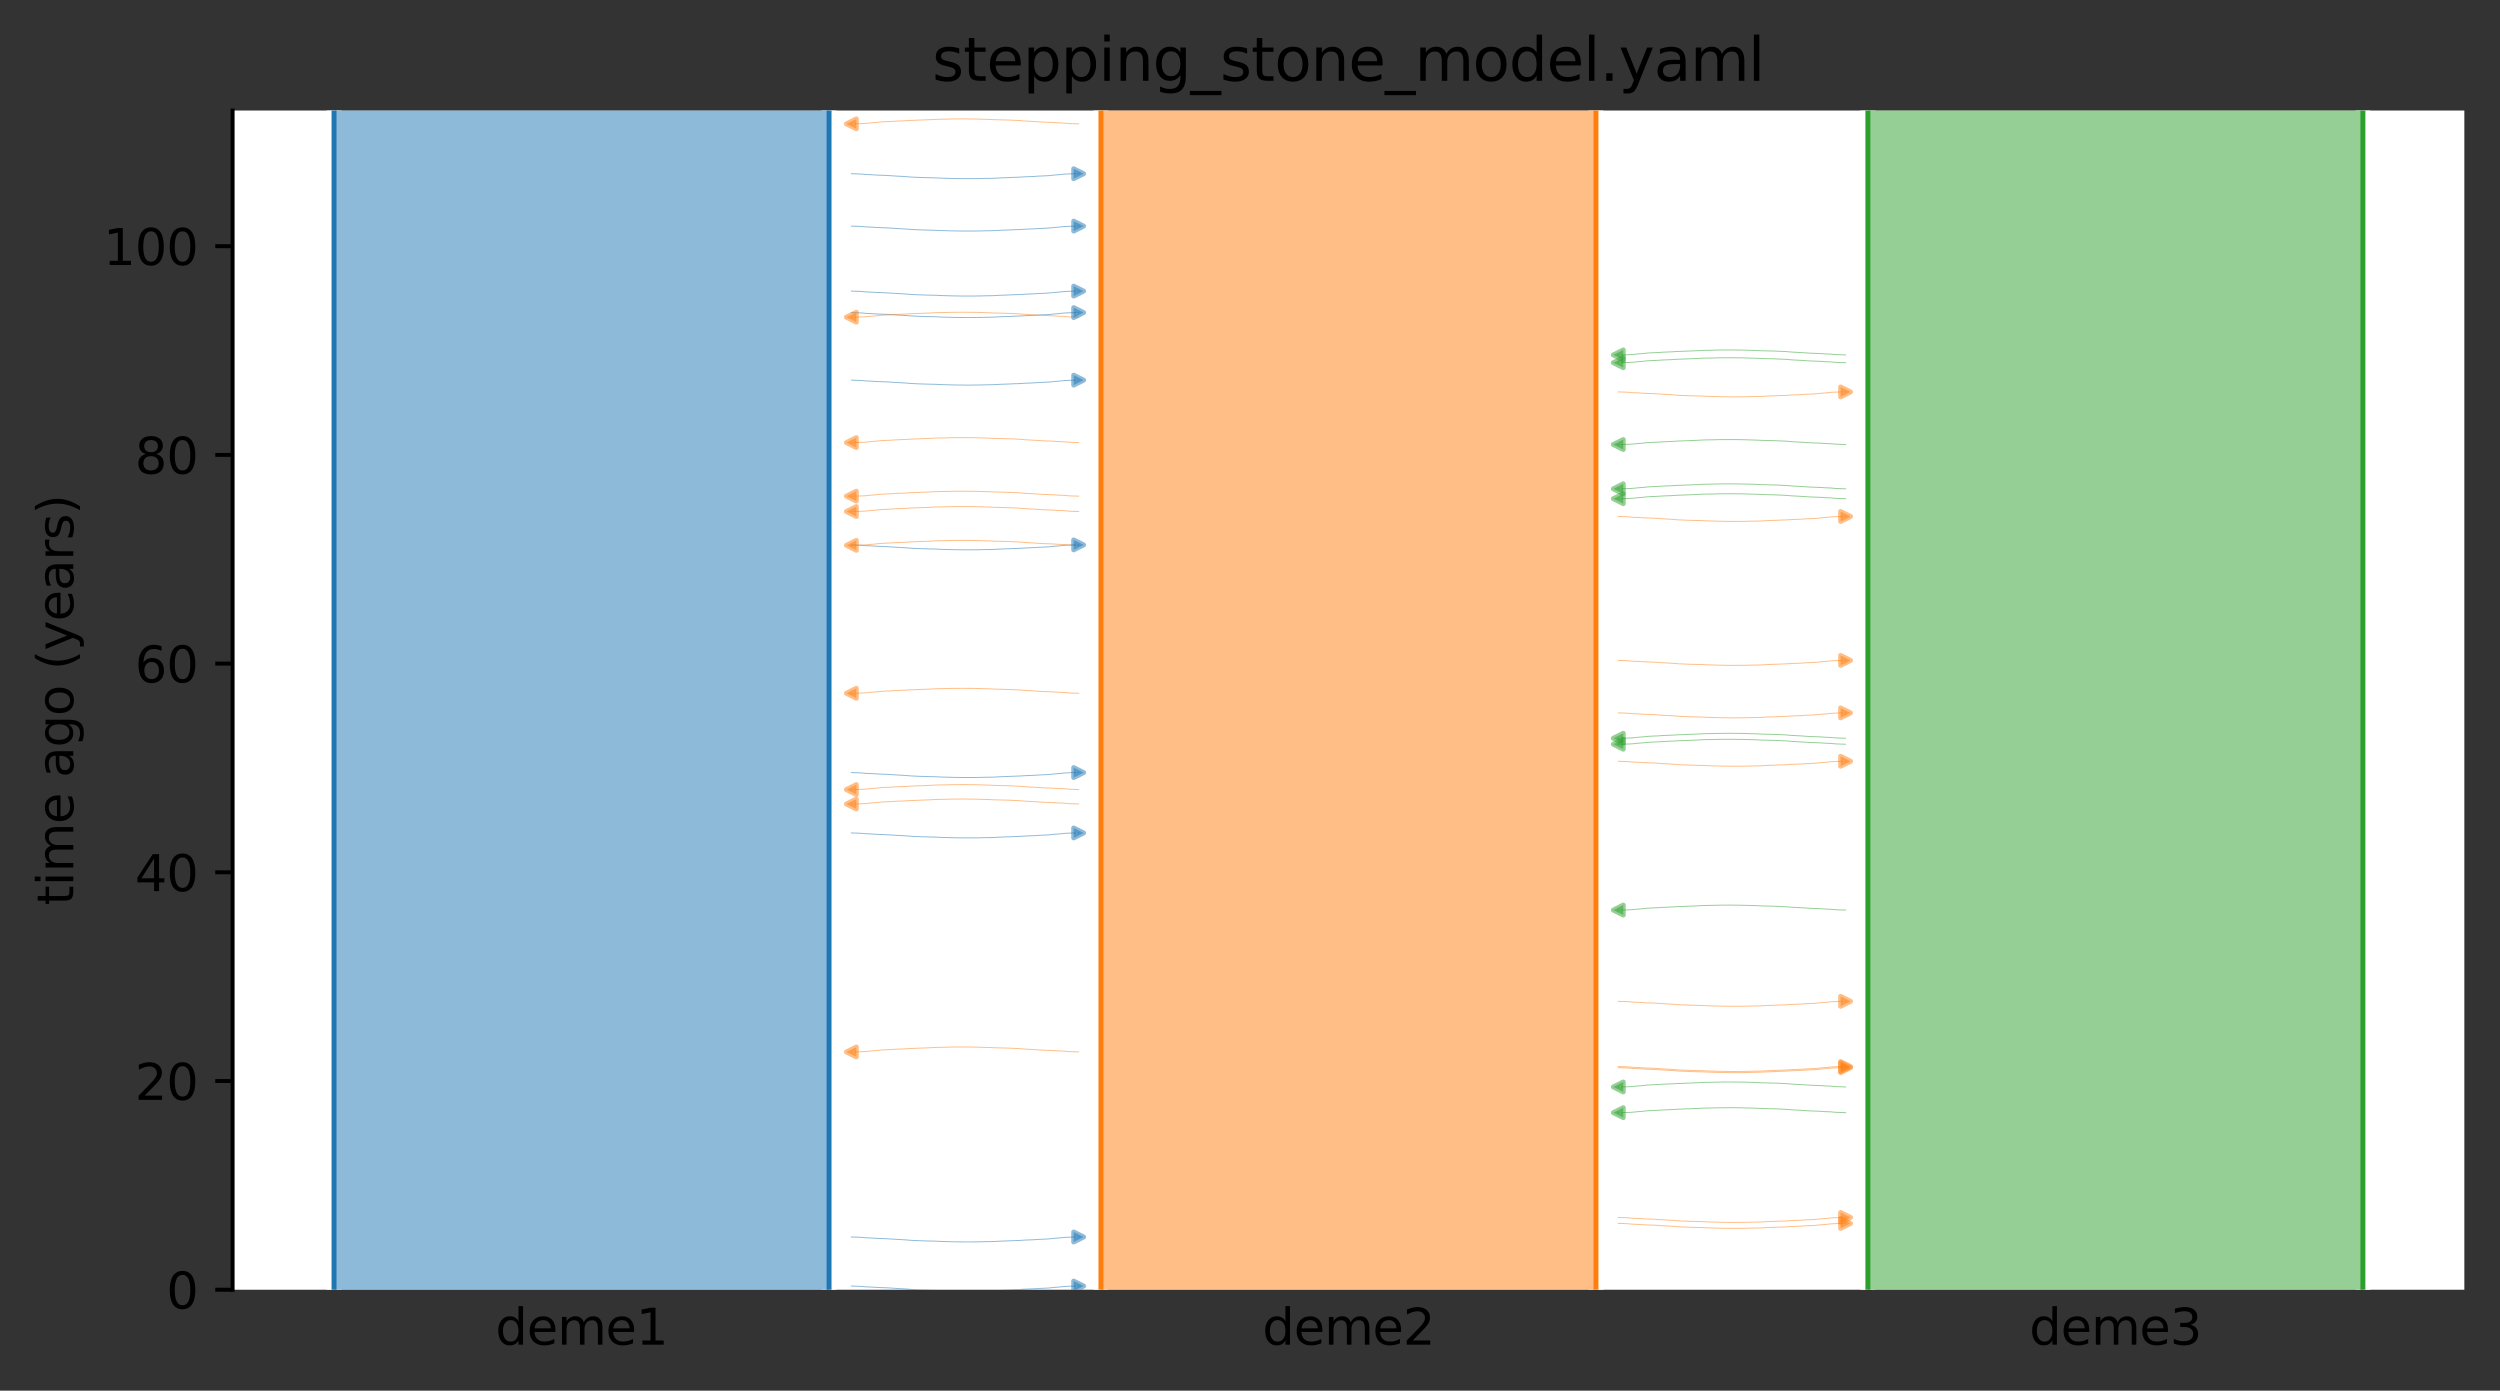 <?xml version="1.0" encoding="utf-8" standalone="no"?>
<!DOCTYPE svg PUBLIC "-//W3C//DTD SVG 1.1//EN"
  "http://www.w3.org/Graphics/SVG/1.1/DTD/svg11.dtd">
<svg xmlns:xlink="http://www.w3.org/1999/xlink" width="504.8pt" height="280.8pt" viewBox="0 0 504.8 280.8" xmlns="http://www.w3.org/2000/svg" version="1.1">
 <rect x="0" y="0" width="504.8" height="280.8" fill="#333333" stroke="none"/>
 <defs>
  <style type="text/css">*{stroke-linejoin: round; stroke-linecap: butt}</style>
 </defs>
 <g id="figure_1">
  <g id="patch_1">
   <path d="M 0 280.8 
L 504.8 280.8 
L 504.8 0 
L 0 0 
L 0 280.8 
z
" style="fill: none"/>
  </g>
  <g id="axes_1">
   <g id="patch_2">
    <path d="M 46.966 260.422 
L 497.6 260.422 
L 497.6 22.318 
L 46.966 22.318 
z
" style="fill: #ffffff"/>
   </g>
   <path d="M 171.908 259.68 
L 172.908 259.711 
L 173.908 259.748 
L 174.908 259.846 
L 175.908 259.878 
L 176.908 259.952 
L 177.908 259.991 
L 178.908 260.026 
L 179.908 260.084 
L 180.908 260.154 
L 181.908 260.206 
L 182.908 260.265 
L 183.908 260.353 
L 184.908 260.4 
L 185.908 260.442 
L 186.908 260.472 
L 187.908 260.499 
L 188.908 260.52 
L 189.908 260.574 
L 190.908 260.602 
L 191.908 260.632 
L 192.908 260.657 
L 193.908 260.668 
L 194.908 260.678 
L 195.908 260.678 
L 196.908 260.669 
L 197.908 260.657 
L 198.908 260.626 
L 199.908 260.615 
L 200.908 260.585 
L 201.908 260.525 
L 202.908 260.488 
L 203.908 260.449 
L 204.908 260.406 
L 205.908 260.373 
L 206.908 260.306 
L 207.908 260.267 
L 208.908 260.224 
L 209.908 260.154 
L 210.908 260.117 
L 211.908 260.059 
L 212.908 259.948 
L 213.908 259.877 
L 214.908 259.764 
L 215.908 259.719 
L 217.8 259.657 
" clip-path="url(#p6f8610bbbb)" style="fill: none; stroke: #1f77b4; stroke-opacity: 0.5; stroke-width: 0.2; stroke-linecap: square"/>
   <path d="M 171.908 168.189 
L 172.908 168.221 
L 173.908 168.258 
L 174.908 168.355 
L 175.908 168.388 
L 176.908 168.462 
L 177.908 168.5 
L 178.908 168.536 
L 179.908 168.593 
L 180.908 168.664 
L 181.908 168.716 
L 182.908 168.775 
L 183.908 168.863 
L 184.908 168.909 
L 185.908 168.952 
L 186.908 168.982 
L 187.908 169.008 
L 188.908 169.029 
L 189.908 169.084 
L 190.908 169.112 
L 191.908 169.141 
L 192.908 169.167 
L 193.908 169.178 
L 194.908 169.188 
L 195.908 169.188 
L 196.908 169.178 
L 197.908 169.167 
L 198.908 169.136 
L 199.908 169.124 
L 200.908 169.094 
L 201.908 169.035 
L 202.908 168.997 
L 203.908 168.958 
L 204.908 168.916 
L 205.908 168.883 
L 206.908 168.816 
L 207.908 168.776 
L 208.908 168.734 
L 209.908 168.663 
L 210.908 168.627 
L 211.908 168.568 
L 212.908 168.457 
L 213.908 168.387 
L 214.908 168.274 
L 215.908 168.228 
L 217.8 168.167 
" clip-path="url(#p6f8610bbbb)" style="fill: none; stroke: #1f77b4; stroke-opacity: 0.5; stroke-width: 0.2; stroke-linecap: square"/>
   <path d="M 171.908 35.076 
L 172.908 35.107 
L 173.908 35.144 
L 174.908 35.242 
L 175.908 35.274 
L 176.908 35.348 
L 177.908 35.387 
L 178.908 35.422 
L 179.908 35.48 
L 180.908 35.55 
L 181.908 35.602 
L 182.908 35.661 
L 183.908 35.749 
L 184.908 35.796 
L 185.908 35.838 
L 186.908 35.868 
L 187.908 35.895 
L 188.908 35.916 
L 189.908 35.97 
L 190.908 35.998 
L 191.908 36.028 
L 192.908 36.053 
L 193.908 36.064 
L 194.908 36.074 
L 195.908 36.074 
L 196.908 36.065 
L 197.908 36.053 
L 198.908 36.022 
L 199.908 36.011 
L 200.908 35.981 
L 201.908 35.921 
L 202.908 35.884 
L 203.908 35.845 
L 204.908 35.802 
L 205.908 35.769 
L 206.908 35.702 
L 207.908 35.663 
L 208.908 35.62 
L 209.908 35.55 
L 210.908 35.513 
L 211.908 35.455 
L 212.908 35.344 
L 213.908 35.273 
L 214.908 35.16 
L 215.908 35.115 
L 217.8 35.053 
" clip-path="url(#p6f8610bbbb)" style="fill: none; stroke: #1f77b4; stroke-opacity: 0.5; stroke-width: 0.2; stroke-linecap: square"/>
   <path d="M 171.908 110.024 
L 172.908 110.055 
L 173.908 110.092 
L 174.908 110.19 
L 175.908 110.222 
L 176.908 110.296 
L 177.908 110.334 
L 178.908 110.37 
L 179.908 110.427 
L 180.908 110.498 
L 181.908 110.55 
L 182.908 110.609 
L 183.908 110.697 
L 184.908 110.743 
L 185.908 110.786 
L 186.908 110.816 
L 187.908 110.842 
L 188.908 110.863 
L 189.908 110.918 
L 190.908 110.946 
L 191.908 110.975 
L 192.908 111.001 
L 193.908 111.012 
L 194.908 111.022 
L 195.908 111.022 
L 196.908 111.012 
L 197.908 111.001 
L 198.908 110.97 
L 199.908 110.959 
L 200.908 110.928 
L 201.908 110.869 
L 202.908 110.831 
L 203.908 110.792 
L 204.908 110.75 
L 205.908 110.717 
L 206.908 110.65 
L 207.908 110.611 
L 208.908 110.568 
L 209.908 110.497 
L 210.908 110.461 
L 211.908 110.403 
L 212.908 110.292 
L 213.908 110.221 
L 214.908 110.108 
L 215.908 110.062 
L 217.8 110.001 
" clip-path="url(#p6f8610bbbb)" style="fill: none; stroke: #1f77b4; stroke-opacity: 0.5; stroke-width: 0.2; stroke-linecap: square"/>
   <path d="M 171.908 58.78 
L 172.908 58.811 
L 173.908 58.848 
L 174.908 58.946 
L 175.908 58.979 
L 176.908 59.052 
L 177.908 59.091 
L 178.908 59.126 
L 179.908 59.184 
L 180.908 59.254 
L 181.908 59.306 
L 182.908 59.365 
L 183.908 59.454 
L 184.908 59.5 
L 185.908 59.542 
L 186.908 59.573 
L 187.908 59.599 
L 188.908 59.62 
L 189.908 59.674 
L 190.908 59.702 
L 191.908 59.732 
L 192.908 59.757 
L 193.908 59.768 
L 194.908 59.779 
L 195.908 59.778 
L 196.908 59.769 
L 197.908 59.757 
L 198.908 59.726 
L 199.908 59.715 
L 200.908 59.685 
L 201.908 59.625 
L 202.908 59.588 
L 203.908 59.549 
L 204.908 59.506 
L 205.908 59.474 
L 206.908 59.406 
L 207.908 59.367 
L 208.908 59.324 
L 209.908 59.254 
L 210.908 59.217 
L 211.908 59.159 
L 212.908 59.048 
L 213.908 58.977 
L 214.908 58.864 
L 215.908 58.819 
L 217.8 58.757 
" clip-path="url(#p6f8610bbbb)" style="fill: none; stroke: #1f77b4; stroke-opacity: 0.5; stroke-width: 0.2; stroke-linecap: square"/>
   <path d="M 171.908 76.758 
L 172.908 76.789 
L 173.908 76.826 
L 174.908 76.924 
L 175.908 76.957 
L 176.908 77.03 
L 177.908 77.069 
L 178.908 77.104 
L 179.908 77.162 
L 180.908 77.232 
L 181.908 77.284 
L 182.908 77.343 
L 183.908 77.432 
L 184.908 77.478 
L 185.908 77.52 
L 186.908 77.551 
L 187.908 77.577 
L 188.908 77.598 
L 189.908 77.652 
L 190.908 77.68 
L 191.908 77.71 
L 192.908 77.735 
L 193.908 77.746 
L 194.908 77.757 
L 195.908 77.756 
L 196.908 77.747 
L 197.908 77.735 
L 198.908 77.704 
L 199.908 77.693 
L 200.908 77.663 
L 201.908 77.603 
L 202.908 77.566 
L 203.908 77.527 
L 204.908 77.484 
L 205.908 77.452 
L 206.908 77.384 
L 207.908 77.345 
L 208.908 77.302 
L 209.908 77.232 
L 210.908 77.195 
L 211.908 77.137 
L 212.908 77.026 
L 213.908 76.955 
L 214.908 76.842 
L 215.908 76.797 
L 217.8 76.735 
" clip-path="url(#p6f8610bbbb)" style="fill: none; stroke: #1f77b4; stroke-opacity: 0.5; stroke-width: 0.2; stroke-linecap: square"/>
   <path d="M 171.908 249.773 
L 172.908 249.804 
L 173.908 249.841 
L 174.908 249.939 
L 175.908 249.971 
L 176.908 250.045 
L 177.908 250.083 
L 178.908 250.119 
L 179.908 250.177 
L 180.908 250.247 
L 181.908 250.299 
L 182.908 250.358 
L 183.908 250.446 
L 184.908 250.492 
L 185.908 250.535 
L 186.908 250.565 
L 187.908 250.591 
L 188.908 250.613 
L 189.908 250.667 
L 190.908 250.695 
L 191.908 250.725 
L 192.908 250.75 
L 193.908 250.761 
L 194.908 250.771 
L 195.908 250.771 
L 196.908 250.762 
L 197.908 250.75 
L 198.908 250.719 
L 199.908 250.708 
L 200.908 250.678 
L 201.908 250.618 
L 202.908 250.581 
L 203.908 250.542 
L 204.908 250.499 
L 205.908 250.466 
L 206.908 250.399 
L 207.908 250.36 
L 208.908 250.317 
L 209.908 250.246 
L 210.908 250.21 
L 211.908 250.152 
L 212.908 250.041 
L 213.908 249.97 
L 214.908 249.857 
L 215.908 249.811 
L 217.8 249.75 
" clip-path="url(#p6f8610bbbb)" style="fill: none; stroke: #1f77b4; stroke-opacity: 0.5; stroke-width: 0.2; stroke-linecap: square"/>
   <path d="M 171.908 45.656 
L 172.908 45.687 
L 173.908 45.724 
L 174.908 45.822 
L 175.908 45.854 
L 176.908 45.928 
L 177.908 45.967 
L 178.908 46.002 
L 179.908 46.06 
L 180.908 46.13 
L 181.908 46.182 
L 182.908 46.241 
L 183.908 46.329 
L 184.908 46.376 
L 185.908 46.418 
L 186.908 46.448 
L 187.908 46.475 
L 188.908 46.496 
L 189.908 46.55 
L 190.908 46.578 
L 191.908 46.608 
L 192.908 46.633 
L 193.908 46.644 
L 194.908 46.654 
L 195.908 46.654 
L 196.908 46.645 
L 197.908 46.633 
L 198.908 46.602 
L 199.908 46.591 
L 200.908 46.561 
L 201.908 46.501 
L 202.908 46.464 
L 203.908 46.425 
L 204.908 46.382 
L 205.908 46.349 
L 206.908 46.282 
L 207.908 46.243 
L 208.908 46.2 
L 209.908 46.13 
L 210.908 46.093 
L 211.908 46.035 
L 212.908 45.924 
L 213.908 45.853 
L 214.908 45.74 
L 215.908 45.695 
L 217.8 45.633 
" clip-path="url(#p6f8610bbbb)" style="fill: none; stroke: #1f77b4; stroke-opacity: 0.5; stroke-width: 0.2; stroke-linecap: square"/>
   <path d="M 171.908 63.118 
L 172.908 63.15 
L 173.908 63.187 
L 174.908 63.284 
L 175.908 63.317 
L 176.908 63.391 
L 177.908 63.429 
L 178.908 63.465 
L 179.908 63.522 
L 180.908 63.593 
L 181.908 63.645 
L 182.908 63.704 
L 183.908 63.792 
L 184.908 63.838 
L 185.908 63.881 
L 186.908 63.911 
L 187.908 63.937 
L 188.908 63.958 
L 189.908 64.013 
L 190.908 64.041 
L 191.908 64.07 
L 192.908 64.096 
L 193.908 64.107 
L 194.908 64.117 
L 195.908 64.117 
L 196.908 64.107 
L 197.908 64.096 
L 198.908 64.065 
L 199.908 64.053 
L 200.908 64.023 
L 201.908 63.964 
L 202.908 63.926 
L 203.908 63.887 
L 204.908 63.845 
L 205.908 63.812 
L 206.908 63.745 
L 207.908 63.705 
L 208.908 63.663 
L 209.908 63.592 
L 210.908 63.556 
L 211.908 63.497 
L 212.908 63.386 
L 213.908 63.316 
L 214.908 63.203 
L 215.908 63.157 
L 217.8 63.096 
" clip-path="url(#p6f8610bbbb)" style="fill: none; stroke: #1f77b4; stroke-opacity: 0.5; stroke-width: 0.2; stroke-linecap: square"/>
   <path d="M 171.908 155.999 
L 172.908 156.031 
L 173.908 156.068 
L 174.908 156.165 
L 175.908 156.198 
L 176.908 156.271 
L 177.908 156.31 
L 178.908 156.345 
L 179.908 156.403 
L 180.908 156.473 
L 181.908 156.525 
L 182.908 156.584 
L 183.908 156.673 
L 184.908 156.719 
L 185.908 156.761 
L 186.908 156.792 
L 187.908 156.818 
L 188.908 156.839 
L 189.908 156.893 
L 190.908 156.921 
L 191.908 156.951 
L 192.908 156.976 
L 193.908 156.988 
L 194.908 156.998 
L 195.908 156.998 
L 196.908 156.988 
L 197.908 156.976 
L 198.908 156.945 
L 199.908 156.934 
L 200.908 156.904 
L 201.908 156.844 
L 202.908 156.807 
L 203.908 156.768 
L 204.908 156.726 
L 205.908 156.693 
L 206.908 156.625 
L 207.908 156.586 
L 208.908 156.544 
L 209.908 156.473 
L 210.908 156.437 
L 211.908 156.378 
L 212.908 156.267 
L 213.908 156.197 
L 214.908 156.084 
L 215.908 156.038 
L 217.8 155.977 
" clip-path="url(#p6f8610bbbb)" style="fill: none; stroke: #1f77b4; stroke-opacity: 0.5; stroke-width: 0.2; stroke-linecap: square"/>
   <path d="M 217.8 162.342 
L 216.8 162.311 
L 215.8 162.274 
L 214.8 162.176 
L 213.8 162.143 
L 212.8 162.07 
L 211.8 162.031 
L 210.8 161.996 
L 209.8 161.938 
L 208.8 161.868 
L 207.8 161.816 
L 206.8 161.757 
L 205.8 161.668 
L 204.8 161.622 
L 203.8 161.58 
L 202.8 161.549 
L 201.8 161.523 
L 200.8 161.502 
L 199.8 161.448 
L 198.8 161.42 
L 197.8 161.39 
L 196.8 161.365 
L 195.8 161.353 
L 194.8 161.343 
L 193.8 161.344 
L 192.8 161.353 
L 191.8 161.365 
L 190.8 161.396 
L 189.8 161.407 
L 188.8 161.437 
L 187.8 161.497 
L 186.8 161.534 
L 185.8 161.573 
L 184.8 161.615 
L 183.8 161.648 
L 182.8 161.716 
L 181.8 161.755 
L 180.8 161.797 
L 179.8 161.868 
L 178.8 161.904 
L 177.8 161.963 
L 176.8 162.074 
L 175.8 162.144 
L 174.8 162.257 
L 173.8 162.303 
L 171.908 162.364 
" clip-path="url(#p6f8610bbbb)" style="fill: none; stroke: #ff7f0e; stroke-opacity: 0.5; stroke-width: 0.2; stroke-linecap: square"/>
   <path d="M 217.8 212.406 
L 216.8 212.375 
L 215.8 212.338 
L 214.8 212.24 
L 213.8 212.207 
L 212.8 212.134 
L 211.8 212.095 
L 210.8 212.06 
L 209.8 212.002 
L 208.8 211.932 
L 207.8 211.88 
L 206.8 211.821 
L 205.8 211.732 
L 204.8 211.686 
L 203.8 211.644 
L 202.8 211.613 
L 201.8 211.587 
L 200.8 211.566 
L 199.8 211.512 
L 198.8 211.484 
L 197.8 211.454 
L 196.8 211.429 
L 195.8 211.418 
L 194.8 211.407 
L 193.8 211.408 
L 192.8 211.417 
L 191.8 211.429 
L 190.8 211.46 
L 189.8 211.471 
L 188.8 211.501 
L 187.8 211.561 
L 186.8 211.598 
L 185.8 211.637 
L 184.8 211.68 
L 183.8 211.712 
L 182.8 211.78 
L 181.8 211.819 
L 180.8 211.862 
L 179.8 211.932 
L 178.8 211.969 
L 177.8 212.027 
L 176.8 212.138 
L 175.8 212.209 
L 174.8 212.322 
L 173.8 212.367 
L 171.908 212.429 
" clip-path="url(#p6f8610bbbb)" style="fill: none; stroke: #ff7f0e; stroke-opacity: 0.5; stroke-width: 0.2; stroke-linecap: square"/>
   <path d="M 217.8 103.28 
L 216.8 103.249 
L 215.8 103.212 
L 214.8 103.114 
L 213.8 103.082 
L 212.8 103.008 
L 211.8 102.97 
L 210.8 102.934 
L 209.8 102.876 
L 208.8 102.806 
L 207.8 102.754 
L 206.8 102.695 
L 205.8 102.607 
L 204.8 102.561 
L 203.8 102.518 
L 202.8 102.488 
L 201.8 102.462 
L 200.8 102.44 
L 199.8 102.386 
L 198.8 102.358 
L 197.8 102.328 
L 196.8 102.303 
L 195.8 102.292 
L 194.8 102.282 
L 193.8 102.282 
L 192.8 102.291 
L 191.8 102.303 
L 190.8 102.334 
L 189.8 102.345 
L 188.8 102.375 
L 187.8 102.435 
L 186.8 102.472 
L 185.8 102.511 
L 184.8 102.554 
L 183.8 102.587 
L 182.8 102.654 
L 181.8 102.693 
L 180.8 102.736 
L 179.8 102.806 
L 178.8 102.843 
L 177.8 102.901 
L 176.8 103.012 
L 175.8 103.083 
L 174.8 103.196 
L 173.8 103.242 
L 171.908 103.303 
" clip-path="url(#p6f8610bbbb)" style="fill: none; stroke: #ff7f0e; stroke-opacity: 0.5; stroke-width: 0.2; stroke-linecap: square"/>
   <path d="M 217.8 89.365 
L 216.8 89.334 
L 215.8 89.297 
L 214.8 89.199 
L 213.8 89.166 
L 212.8 89.093 
L 211.8 89.054 
L 210.8 89.019 
L 209.8 88.961 
L 208.8 88.891 
L 207.8 88.839 
L 206.8 88.78 
L 205.8 88.691 
L 204.8 88.645 
L 203.8 88.603 
L 202.8 88.572 
L 201.8 88.546 
L 200.8 88.525 
L 199.8 88.471 
L 198.8 88.443 
L 197.8 88.413 
L 196.8 88.388 
L 195.8 88.376 
L 194.8 88.366 
L 193.8 88.367 
L 192.8 88.376 
L 191.8 88.388 
L 190.8 88.419 
L 189.8 88.43 
L 188.8 88.46 
L 187.8 88.52 
L 186.8 88.557 
L 185.8 88.596 
L 184.8 88.639 
L 183.8 88.671 
L 182.8 88.739 
L 181.8 88.778 
L 180.8 88.821 
L 179.8 88.891 
L 178.8 88.927 
L 177.8 88.986 
L 176.8 89.097 
L 175.8 89.168 
L 174.8 89.28 
L 173.8 89.326 
L 171.908 89.388 
" clip-path="url(#p6f8610bbbb)" style="fill: none; stroke: #ff7f0e; stroke-opacity: 0.5; stroke-width: 0.2; stroke-linecap: square"/>
   <path d="M 217.8 100.184 
L 216.8 100.152 
L 215.8 100.115 
L 214.8 100.018 
L 213.8 99.985 
L 212.8 99.912 
L 211.8 99.873 
L 210.8 99.838 
L 209.8 99.78 
L 208.8 99.71 
L 207.8 99.658 
L 206.8 99.599 
L 205.8 99.51 
L 204.8 99.464 
L 203.8 99.422 
L 202.8 99.391 
L 201.8 99.365 
L 200.8 99.344 
L 199.8 99.29 
L 198.8 99.262 
L 197.8 99.232 
L 196.8 99.207 
L 195.8 99.195 
L 194.8 99.185 
L 193.8 99.185 
L 192.8 99.195 
L 191.8 99.207 
L 190.8 99.238 
L 189.8 99.249 
L 188.8 99.279 
L 187.8 99.339 
L 186.8 99.376 
L 185.8 99.415 
L 184.8 99.457 
L 183.8 99.49 
L 182.8 99.558 
L 181.8 99.597 
L 180.8 99.639 
L 179.8 99.71 
L 178.8 99.746 
L 177.8 99.805 
L 176.8 99.916 
L 175.8 99.986 
L 174.8 100.099 
L 173.8 100.145 
L 171.908 100.206 
" clip-path="url(#p6f8610bbbb)" style="fill: none; stroke: #ff7f0e; stroke-opacity: 0.5; stroke-width: 0.2; stroke-linecap: square"/>
   <path d="M 217.8 159.429 
L 216.8 159.397 
L 215.8 159.36 
L 214.8 159.262 
L 213.8 159.23 
L 212.8 159.156 
L 211.8 159.118 
L 210.8 159.082 
L 209.8 159.025 
L 208.8 158.954 
L 207.8 158.902 
L 206.8 158.843 
L 205.8 158.755 
L 204.8 158.709 
L 203.8 158.666 
L 202.8 158.636 
L 201.8 158.61 
L 200.8 158.589 
L 199.8 158.534 
L 198.8 158.506 
L 197.8 158.477 
L 196.8 158.451 
L 195.8 158.44 
L 194.8 158.43 
L 193.8 158.43 
L 192.8 158.44 
L 191.8 158.451 
L 190.8 158.482 
L 189.8 158.494 
L 188.8 158.524 
L 187.8 158.583 
L 186.8 158.621 
L 185.8 158.66 
L 184.8 158.702 
L 183.8 158.735 
L 182.8 158.802 
L 181.8 158.841 
L 180.8 158.884 
L 179.8 158.955 
L 178.8 158.991 
L 177.8 159.049 
L 176.8 159.16 
L 175.8 159.231 
L 174.8 159.344 
L 173.8 159.39 
L 171.908 159.451 
" clip-path="url(#p6f8610bbbb)" style="fill: none; stroke: #ff7f0e; stroke-opacity: 0.5; stroke-width: 0.2; stroke-linecap: square"/>
   <path d="M 217.8 64.048 
L 216.8 64.016 
L 215.8 63.98 
L 214.8 63.882 
L 213.8 63.849 
L 212.8 63.776 
L 211.8 63.737 
L 210.8 63.702 
L 209.8 63.644 
L 208.8 63.574 
L 207.8 63.522 
L 206.8 63.463 
L 205.8 63.374 
L 204.8 63.328 
L 203.8 63.286 
L 202.8 63.255 
L 201.8 63.229 
L 200.8 63.208 
L 199.8 63.154 
L 198.8 63.126 
L 197.8 63.096 
L 196.8 63.071 
L 195.8 63.059 
L 194.8 63.049 
L 193.8 63.049 
L 192.8 63.059 
L 191.8 63.071 
L 190.8 63.102 
L 189.8 63.113 
L 188.8 63.143 
L 187.8 63.203 
L 186.8 63.24 
L 185.8 63.279 
L 184.8 63.321 
L 183.8 63.354 
L 182.8 63.422 
L 181.8 63.461 
L 180.8 63.503 
L 179.8 63.574 
L 178.8 63.61 
L 177.8 63.669 
L 176.8 63.78 
L 175.8 63.85 
L 174.8 63.963 
L 173.8 64.009 
L 171.908 64.07 
" clip-path="url(#p6f8610bbbb)" style="fill: none; stroke: #ff7f0e; stroke-opacity: 0.5; stroke-width: 0.2; stroke-linecap: square"/>
   <path d="M 217.8 110.114 
L 216.8 110.083 
L 215.8 110.046 
L 214.8 109.948 
L 213.8 109.916 
L 212.8 109.842 
L 211.8 109.804 
L 210.8 109.768 
L 209.8 109.711 
L 208.8 109.64 
L 207.8 109.588 
L 206.8 109.529 
L 205.8 109.441 
L 204.8 109.395 
L 203.8 109.352 
L 202.8 109.322 
L 201.8 109.296 
L 200.8 109.275 
L 199.8 109.22 
L 198.8 109.192 
L 197.8 109.163 
L 196.8 109.137 
L 195.8 109.126 
L 194.8 109.116 
L 193.8 109.116 
L 192.8 109.126 
L 191.8 109.137 
L 190.8 109.168 
L 189.8 109.179 
L 188.8 109.21 
L 187.8 109.269 
L 186.8 109.307 
L 185.8 109.346 
L 184.8 109.388 
L 183.8 109.421 
L 182.8 109.488 
L 181.8 109.527 
L 180.8 109.57 
L 179.8 109.641 
L 178.8 109.677 
L 177.8 109.735 
L 176.8 109.846 
L 175.8 109.917 
L 174.8 110.03 
L 173.8 110.076 
L 171.908 110.137 
" clip-path="url(#p6f8610bbbb)" style="fill: none; stroke: #ff7f0e; stroke-opacity: 0.5; stroke-width: 0.2; stroke-linecap: square"/>
   <path d="M 217.8 139.986 
L 216.8 139.955 
L 215.8 139.918 
L 214.8 139.82 
L 213.8 139.788 
L 212.8 139.714 
L 211.8 139.675 
L 210.8 139.64 
L 209.8 139.582 
L 208.8 139.512 
L 207.8 139.46 
L 206.8 139.401 
L 205.8 139.313 
L 204.8 139.267 
L 203.8 139.224 
L 202.8 139.194 
L 201.8 139.168 
L 200.8 139.146 
L 199.8 139.092 
L 198.8 139.064 
L 197.8 139.034 
L 196.8 139.009 
L 195.8 138.998 
L 194.8 138.988 
L 193.8 138.988 
L 192.8 138.997 
L 191.8 139.009 
L 190.8 139.04 
L 189.8 139.051 
L 188.8 139.081 
L 187.8 139.141 
L 186.8 139.178 
L 185.8 139.217 
L 184.8 139.26 
L 183.8 139.293 
L 182.8 139.36 
L 181.8 139.399 
L 180.8 139.442 
L 179.8 139.512 
L 178.8 139.549 
L 177.8 139.607 
L 176.8 139.718 
L 175.8 139.789 
L 174.8 139.902 
L 173.8 139.948 
L 171.908 140.009 
" clip-path="url(#p6f8610bbbb)" style="fill: none; stroke: #ff7f0e; stroke-opacity: 0.5; stroke-width: 0.2; stroke-linecap: square"/>
   <path d="M 217.8 25.009 
L 216.8 24.977 
L 215.8 24.941 
L 214.8 24.843 
L 213.8 24.81 
L 212.8 24.737 
L 211.8 24.698 
L 210.8 24.663 
L 209.8 24.605 
L 208.8 24.535 
L 207.8 24.483 
L 206.8 24.424 
L 205.8 24.335 
L 204.8 24.289 
L 203.8 24.247 
L 202.8 24.216 
L 201.8 24.19 
L 200.8 24.169 
L 199.8 24.115 
L 198.8 24.087 
L 197.8 24.057 
L 196.8 24.032 
L 195.8 24.02 
L 194.8 24.01 
L 193.8 24.01 
L 192.8 24.02 
L 191.8 24.032 
L 190.8 24.063 
L 189.8 24.074 
L 188.8 24.104 
L 187.8 24.164 
L 186.8 24.201 
L 185.8 24.24 
L 184.8 24.282 
L 183.8 24.315 
L 182.8 24.383 
L 181.8 24.422 
L 180.8 24.464 
L 179.8 24.535 
L 178.8 24.571 
L 177.8 24.63 
L 176.8 24.741 
L 175.8 24.811 
L 174.8 24.924 
L 173.8 24.97 
L 171.908 25.031 
" clip-path="url(#p6f8610bbbb)" style="fill: none; stroke: #ff7f0e; stroke-opacity: 0.5; stroke-width: 0.2; stroke-linecap: square"/>
   <path d="M 326.766 79.133 
L 327.766 79.165 
L 328.766 79.202 
L 329.766 79.3 
L 330.766 79.332 
L 331.766 79.406 
L 332.766 79.444 
L 333.766 79.48 
L 334.766 79.537 
L 335.766 79.608 
L 336.766 79.66 
L 337.766 79.719 
L 338.766 79.807 
L 339.766 79.853 
L 340.766 79.896 
L 341.766 79.926 
L 342.766 79.952 
L 343.766 79.973 
L 344.766 80.028 
L 345.766 80.056 
L 346.766 80.085 
L 347.766 80.111 
L 348.766 80.122 
L 349.766 80.132 
L 350.766 80.132 
L 351.766 80.122 
L 352.766 80.111 
L 353.766 80.08 
L 354.766 80.068 
L 355.766 80.038 
L 356.766 79.979 
L 357.766 79.941 
L 358.766 79.902 
L 359.766 79.86 
L 360.766 79.827 
L 361.766 79.76 
L 362.766 79.721 
L 363.766 79.678 
L 364.766 79.607 
L 365.766 79.571 
L 366.766 79.512 
L 367.766 79.402 
L 368.766 79.331 
L 369.766 79.218 
L 370.766 79.172 
L 372.658 79.111 
" clip-path="url(#p6f8610bbbb)" style="fill: none; stroke: #ff7f0e; stroke-opacity: 0.5; stroke-width: 0.2; stroke-linecap: square"/>
   <path d="M 326.766 247.031 
L 327.766 247.062 
L 328.766 247.099 
L 329.766 247.197 
L 330.766 247.229 
L 331.766 247.303 
L 332.766 247.342 
L 333.766 247.377 
L 334.766 247.435 
L 335.766 247.505 
L 336.766 247.557 
L 337.766 247.616 
L 338.766 247.704 
L 339.766 247.751 
L 340.766 247.793 
L 341.766 247.823 
L 342.766 247.85 
L 343.766 247.871 
L 344.766 247.925 
L 345.766 247.953 
L 346.766 247.983 
L 347.766 248.008 
L 348.766 248.019 
L 349.766 248.029 
L 350.766 248.029 
L 351.766 248.02 
L 352.766 248.008 
L 353.766 247.977 
L 354.766 247.966 
L 355.766 247.936 
L 356.766 247.876 
L 357.766 247.839 
L 358.766 247.8 
L 359.766 247.757 
L 360.766 247.724 
L 361.766 247.657 
L 362.766 247.618 
L 363.766 247.575 
L 364.766 247.505 
L 365.766 247.468 
L 366.766 247.41 
L 367.766 247.299 
L 368.766 247.228 
L 369.766 247.115 
L 370.766 247.07 
L 372.658 247.008 
" clip-path="url(#p6f8610bbbb)" style="fill: none; stroke: #ff7f0e; stroke-opacity: 0.5; stroke-width: 0.2; stroke-linecap: square"/>
   <path d="M 326.766 143.948 
L 327.766 143.979 
L 328.766 144.016 
L 329.766 144.114 
L 330.766 144.146 
L 331.766 144.22 
L 332.766 144.258 
L 333.766 144.294 
L 334.766 144.351 
L 335.766 144.422 
L 336.766 144.474 
L 337.766 144.533 
L 338.766 144.621 
L 339.766 144.667 
L 340.766 144.71 
L 341.766 144.74 
L 342.766 144.766 
L 343.766 144.788 
L 344.766 144.842 
L 345.766 144.87 
L 346.766 144.899 
L 347.766 144.925 
L 348.766 144.936 
L 349.766 144.946 
L 350.766 144.946 
L 351.766 144.936 
L 352.766 144.925 
L 353.766 144.894 
L 354.766 144.883 
L 355.766 144.853 
L 356.766 144.793 
L 357.766 144.756 
L 358.766 144.716 
L 359.766 144.674 
L 360.766 144.641 
L 361.766 144.574 
L 362.766 144.535 
L 363.766 144.492 
L 364.766 144.421 
L 365.766 144.385 
L 366.766 144.327 
L 367.766 144.216 
L 368.766 144.145 
L 369.766 144.032 
L 370.766 143.986 
L 372.658 143.925 
" clip-path="url(#p6f8610bbbb)" style="fill: none; stroke: #ff7f0e; stroke-opacity: 0.5; stroke-width: 0.2; stroke-linecap: square"/>
   <path d="M 326.766 215.585 
L 327.766 215.616 
L 328.766 215.653 
L 329.766 215.751 
L 330.766 215.784 
L 331.766 215.857 
L 332.766 215.896 
L 333.766 215.931 
L 334.766 215.989 
L 335.766 216.059 
L 336.766 216.111 
L 337.766 216.17 
L 338.766 216.259 
L 339.766 216.305 
L 340.766 216.347 
L 341.766 216.378 
L 342.766 216.404 
L 343.766 216.425 
L 344.766 216.479 
L 345.766 216.507 
L 346.766 216.537 
L 347.766 216.562 
L 348.766 216.573 
L 349.766 216.584 
L 350.766 216.583 
L 351.766 216.574 
L 352.766 216.562 
L 353.766 216.531 
L 354.766 216.52 
L 355.766 216.49 
L 356.766 216.43 
L 357.766 216.393 
L 358.766 216.354 
L 359.766 216.311 
L 360.766 216.279 
L 361.766 216.211 
L 362.766 216.172 
L 363.766 216.129 
L 364.766 216.059 
L 365.766 216.022 
L 366.766 215.964 
L 367.766 215.853 
L 368.766 215.782 
L 369.766 215.669 
L 370.766 215.624 
L 372.658 215.562 
" clip-path="url(#p6f8610bbbb)" style="fill: none; stroke: #ff7f0e; stroke-opacity: 0.5; stroke-width: 0.2; stroke-linecap: square"/>
   <path d="M 326.766 133.35 
L 327.766 133.381 
L 328.766 133.418 
L 329.766 133.516 
L 330.766 133.548 
L 331.766 133.622 
L 332.766 133.66 
L 333.766 133.696 
L 334.766 133.753 
L 335.766 133.824 
L 336.766 133.876 
L 337.766 133.935 
L 338.766 134.023 
L 339.766 134.069 
L 340.766 134.112 
L 341.766 134.142 
L 342.766 134.168 
L 343.766 134.189 
L 344.766 134.244 
L 345.766 134.272 
L 346.766 134.301 
L 347.766 134.327 
L 348.766 134.338 
L 349.766 134.348 
L 350.766 134.348 
L 351.766 134.338 
L 352.766 134.327 
L 353.766 134.296 
L 354.766 134.285 
L 355.766 134.254 
L 356.766 134.195 
L 357.766 134.158 
L 358.766 134.118 
L 359.766 134.076 
L 360.766 134.043 
L 361.766 133.976 
L 362.766 133.937 
L 363.766 133.894 
L 364.766 133.823 
L 365.766 133.787 
L 366.766 133.729 
L 367.766 133.618 
L 368.766 133.547 
L 369.766 133.434 
L 370.766 133.388 
L 372.658 133.327 
" clip-path="url(#p6f8610bbbb)" style="fill: none; stroke: #ff7f0e; stroke-opacity: 0.5; stroke-width: 0.2; stroke-linecap: square"/>
   <path d="M 326.766 215.354 
L 327.766 215.385 
L 328.766 215.422 
L 329.766 215.52 
L 330.766 215.553 
L 331.766 215.626 
L 332.766 215.665 
L 333.766 215.7 
L 334.766 215.758 
L 335.766 215.828 
L 336.766 215.88 
L 337.766 215.939 
L 338.766 216.028 
L 339.766 216.074 
L 340.766 216.116 
L 341.766 216.147 
L 342.766 216.173 
L 343.766 216.194 
L 344.766 216.248 
L 345.766 216.276 
L 346.766 216.306 
L 347.766 216.331 
L 348.766 216.342 
L 349.766 216.353 
L 350.766 216.352 
L 351.766 216.343 
L 352.766 216.331 
L 353.766 216.3 
L 354.766 216.289 
L 355.766 216.259 
L 356.766 216.199 
L 357.766 216.162 
L 358.766 216.123 
L 359.766 216.08 
L 360.766 216.048 
L 361.766 215.98 
L 362.766 215.941 
L 363.766 215.898 
L 364.766 215.828 
L 365.766 215.791 
L 366.766 215.733 
L 367.766 215.622 
L 368.766 215.551 
L 369.766 215.438 
L 370.766 215.393 
L 372.658 215.331 
" clip-path="url(#p6f8610bbbb)" style="fill: none; stroke: #ff7f0e; stroke-opacity: 0.5; stroke-width: 0.2; stroke-linecap: square"/>
   <path d="M 326.766 153.716 
L 327.766 153.747 
L 328.766 153.784 
L 329.766 153.882 
L 330.766 153.914 
L 331.766 153.988 
L 332.766 154.027 
L 333.766 154.062 
L 334.766 154.12 
L 335.766 154.19 
L 336.766 154.242 
L 337.766 154.301 
L 338.766 154.389 
L 339.766 154.436 
L 340.766 154.478 
L 341.766 154.509 
L 342.766 154.535 
L 343.766 154.556 
L 344.766 154.61 
L 345.766 154.638 
L 346.766 154.668 
L 347.766 154.693 
L 348.766 154.704 
L 349.766 154.714 
L 350.766 154.714 
L 351.766 154.705 
L 352.766 154.693 
L 353.766 154.662 
L 354.766 154.651 
L 355.766 154.621 
L 356.766 154.561 
L 357.766 154.524 
L 358.766 154.485 
L 359.766 154.442 
L 360.766 154.41 
L 361.766 154.342 
L 362.766 154.303 
L 363.766 154.26 
L 364.766 154.19 
L 365.766 154.153 
L 366.766 154.095 
L 367.766 153.984 
L 368.766 153.913 
L 369.766 153.8 
L 370.766 153.755 
L 372.658 153.693 
" clip-path="url(#p6f8610bbbb)" style="fill: none; stroke: #ff7f0e; stroke-opacity: 0.5; stroke-width: 0.2; stroke-linecap: square"/>
   <path d="M 326.766 202.188 
L 327.766 202.219 
L 328.766 202.256 
L 329.766 202.354 
L 330.766 202.387 
L 331.766 202.46 
L 332.766 202.499 
L 333.766 202.534 
L 334.766 202.592 
L 335.766 202.662 
L 336.766 202.714 
L 337.766 202.773 
L 338.766 202.862 
L 339.766 202.908 
L 340.766 202.95 
L 341.766 202.981 
L 342.766 203.007 
L 343.766 203.028 
L 344.766 203.082 
L 345.766 203.11 
L 346.766 203.14 
L 347.766 203.165 
L 348.766 203.176 
L 349.766 203.187 
L 350.766 203.186 
L 351.766 203.177 
L 352.766 203.165 
L 353.766 203.134 
L 354.766 203.123 
L 355.766 203.093 
L 356.766 203.033 
L 357.766 202.996 
L 358.766 202.957 
L 359.766 202.914 
L 360.766 202.882 
L 361.766 202.814 
L 362.766 202.775 
L 363.766 202.732 
L 364.766 202.662 
L 365.766 202.625 
L 366.766 202.567 
L 367.766 202.456 
L 368.766 202.385 
L 369.766 202.272 
L 370.766 202.227 
L 372.658 202.165 
" clip-path="url(#p6f8610bbbb)" style="fill: none; stroke: #ff7f0e; stroke-opacity: 0.5; stroke-width: 0.2; stroke-linecap: square"/>
   <path d="M 326.766 104.284 
L 327.766 104.315 
L 328.766 104.352 
L 329.766 104.45 
L 330.766 104.482 
L 331.766 104.556 
L 332.766 104.594 
L 333.766 104.63 
L 334.766 104.687 
L 335.766 104.758 
L 336.766 104.81 
L 337.766 104.869 
L 338.766 104.957 
L 339.766 105.003 
L 340.766 105.046 
L 341.766 105.076 
L 342.766 105.102 
L 343.766 105.124 
L 344.766 105.178 
L 345.766 105.206 
L 346.766 105.235 
L 347.766 105.261 
L 348.766 105.272 
L 349.766 105.282 
L 350.766 105.282 
L 351.766 105.272 
L 352.766 105.261 
L 353.766 105.23 
L 354.766 105.219 
L 355.766 105.189 
L 356.766 105.129 
L 357.766 105.092 
L 358.766 105.052 
L 359.766 105.01 
L 360.766 104.977 
L 361.766 104.91 
L 362.766 104.871 
L 363.766 104.828 
L 364.766 104.757 
L 365.766 104.721 
L 366.766 104.663 
L 367.766 104.552 
L 368.766 104.481 
L 369.766 104.368 
L 370.766 104.322 
L 372.658 104.261 
" clip-path="url(#p6f8610bbbb)" style="fill: none; stroke: #ff7f0e; stroke-opacity: 0.5; stroke-width: 0.2; stroke-linecap: square"/>
   <path d="M 326.766 245.83 
L 327.766 245.862 
L 328.766 245.899 
L 329.766 245.996 
L 330.766 246.029 
L 331.766 246.102 
L 332.766 246.141 
L 333.766 246.176 
L 334.766 246.234 
L 335.766 246.304 
L 336.766 246.356 
L 337.766 246.416 
L 338.766 246.504 
L 339.766 246.55 
L 340.766 246.592 
L 341.766 246.623 
L 342.766 246.649 
L 343.766 246.67 
L 344.766 246.724 
L 345.766 246.752 
L 346.766 246.782 
L 347.766 246.808 
L 348.766 246.819 
L 349.766 246.829 
L 350.766 246.829 
L 351.766 246.819 
L 352.766 246.807 
L 353.766 246.776 
L 354.766 246.765 
L 355.766 246.735 
L 356.766 246.675 
L 357.766 246.638 
L 358.766 246.599 
L 359.766 246.557 
L 360.766 246.524 
L 361.766 246.456 
L 362.766 246.417 
L 363.766 246.375 
L 364.766 246.304 
L 365.766 246.268 
L 366.766 246.209 
L 367.766 246.098 
L 368.766 246.028 
L 369.766 245.915 
L 370.766 245.869 
L 372.658 245.808 
" clip-path="url(#p6f8610bbbb)" style="fill: none; stroke: #ff7f0e; stroke-opacity: 0.5; stroke-width: 0.2; stroke-linecap: square"/>
   <path d="M 372.658 219.476 
L 371.658 219.444 
L 370.658 219.407 
L 369.658 219.31 
L 368.658 219.277 
L 367.658 219.204 
L 366.658 219.165 
L 365.658 219.13 
L 364.658 219.072 
L 363.658 219.002 
L 362.658 218.95 
L 361.658 218.891 
L 360.658 218.802 
L 359.658 218.756 
L 358.658 218.714 
L 357.658 218.683 
L 356.658 218.657 
L 355.658 218.636 
L 354.658 218.582 
L 353.658 218.554 
L 352.658 218.524 
L 351.658 218.499 
L 350.658 218.487 
L 349.658 218.477 
L 348.658 218.477 
L 347.658 218.487 
L 346.658 218.499 
L 345.658 218.53 
L 344.658 218.541 
L 343.658 218.571 
L 342.658 218.631 
L 341.658 218.668 
L 340.658 218.707 
L 339.658 218.749 
L 338.658 218.782 
L 337.658 218.85 
L 336.658 218.889 
L 335.658 218.931 
L 334.658 219.002 
L 333.658 219.038 
L 332.658 219.097 
L 331.658 219.208 
L 330.658 219.278 
L 329.658 219.391 
L 328.658 219.437 
L 326.766 219.498 
" clip-path="url(#p6f8610bbbb)" style="fill: none; stroke: #2ca02c; stroke-opacity: 0.5; stroke-width: 0.2; stroke-linecap: square"/>
   <path d="M 372.658 224.668 
L 371.658 224.636 
L 370.658 224.599 
L 369.658 224.501 
L 368.658 224.469 
L 367.658 224.395 
L 366.658 224.357 
L 365.658 224.321 
L 364.658 224.264 
L 363.658 224.193 
L 362.658 224.141 
L 361.658 224.082 
L 360.658 223.994 
L 359.658 223.948 
L 358.658 223.905 
L 357.658 223.875 
L 356.658 223.849 
L 355.658 223.828 
L 354.658 223.773 
L 353.658 223.745 
L 352.658 223.716 
L 351.658 223.69 
L 350.658 223.679 
L 349.658 223.669 
L 348.658 223.669 
L 347.658 223.679 
L 346.658 223.69 
L 345.658 223.721 
L 344.658 223.732 
L 343.658 223.763 
L 342.658 223.822 
L 341.658 223.86 
L 340.658 223.899 
L 339.658 223.941 
L 338.658 223.974 
L 337.658 224.041 
L 336.658 224.08 
L 335.658 224.123 
L 334.658 224.194 
L 333.658 224.23 
L 332.658 224.288 
L 331.658 224.399 
L 330.658 224.47 
L 329.658 224.583 
L 328.658 224.629 
L 326.766 224.69 
" clip-path="url(#p6f8610bbbb)" style="fill: none; stroke: #2ca02c; stroke-opacity: 0.5; stroke-width: 0.2; stroke-linecap: square"/>
   <path d="M 372.658 73.236 
L 371.658 73.205 
L 370.658 73.168 
L 369.658 73.07 
L 368.658 73.038 
L 367.658 72.964 
L 366.658 72.926 
L 365.658 72.89 
L 364.658 72.833 
L 363.658 72.762 
L 362.658 72.71 
L 361.658 72.651 
L 360.658 72.563 
L 359.658 72.517 
L 358.658 72.474 
L 357.658 72.444 
L 356.658 72.418 
L 355.658 72.396 
L 354.658 72.342 
L 353.658 72.314 
L 352.658 72.284 
L 351.658 72.259 
L 350.658 72.248 
L 349.658 72.238 
L 348.658 72.238 
L 347.658 72.247 
L 346.658 72.259 
L 345.658 72.29 
L 344.658 72.301 
L 343.658 72.331 
L 342.658 72.391 
L 341.658 72.428 
L 340.658 72.468 
L 339.658 72.51 
L 338.658 72.543 
L 337.658 72.61 
L 336.658 72.649 
L 335.658 72.692 
L 334.658 72.763 
L 333.658 72.799 
L 332.658 72.857 
L 331.658 72.968 
L 330.658 73.039 
L 329.658 73.152 
L 328.658 73.198 
L 326.766 73.259 
" clip-path="url(#p6f8610bbbb)" style="fill: none; stroke: #2ca02c; stroke-opacity: 0.5; stroke-width: 0.2; stroke-linecap: square"/>
   <path d="M 372.658 71.665 
L 371.658 71.633 
L 370.658 71.596 
L 369.658 71.498 
L 368.658 71.466 
L 367.658 71.392 
L 366.658 71.354 
L 365.658 71.318 
L 364.658 71.261 
L 363.658 71.19 
L 362.658 71.138 
L 361.658 71.079 
L 360.658 70.991 
L 359.658 70.945 
L 358.658 70.902 
L 357.658 70.872 
L 356.658 70.846 
L 355.658 70.825 
L 354.658 70.77 
L 353.658 70.742 
L 352.658 70.713 
L 351.658 70.687 
L 350.658 70.676 
L 349.658 70.666 
L 348.658 70.666 
L 347.658 70.676 
L 346.658 70.687 
L 345.658 70.718 
L 344.658 70.73 
L 343.658 70.76 
L 342.658 70.819 
L 341.658 70.857 
L 340.658 70.896 
L 339.658 70.938 
L 338.658 70.971 
L 337.658 71.038 
L 336.658 71.077 
L 335.658 71.12 
L 334.658 71.191 
L 333.658 71.227 
L 332.658 71.285 
L 331.658 71.396 
L 330.658 71.467 
L 329.658 71.58 
L 328.658 71.626 
L 326.766 71.687 
" clip-path="url(#p6f8610bbbb)" style="fill: none; stroke: #2ca02c; stroke-opacity: 0.5; stroke-width: 0.2; stroke-linecap: square"/>
   <path d="M 372.658 149.07 
L 371.658 149.039 
L 370.658 149.002 
L 369.658 148.904 
L 368.658 148.871 
L 367.658 148.798 
L 366.658 148.759 
L 365.658 148.724 
L 364.658 148.666 
L 363.658 148.596 
L 362.658 148.544 
L 361.658 148.485 
L 360.658 148.396 
L 359.658 148.35 
L 358.658 148.308 
L 357.658 148.277 
L 356.658 148.251 
L 355.658 148.23 
L 354.658 148.176 
L 353.658 148.148 
L 352.658 148.118 
L 351.658 148.093 
L 350.658 148.082 
L 349.658 148.071 
L 348.658 148.072 
L 347.658 148.081 
L 346.658 148.093 
L 345.658 148.124 
L 344.658 148.135 
L 343.658 148.165 
L 342.658 148.225 
L 341.658 148.262 
L 340.658 148.301 
L 339.658 148.344 
L 338.658 148.376 
L 337.658 148.444 
L 336.658 148.483 
L 335.658 148.526 
L 334.658 148.596 
L 333.658 148.633 
L 332.658 148.691 
L 331.658 148.802 
L 330.658 148.873 
L 329.658 148.986 
L 328.658 149.031 
L 326.766 149.093 
" clip-path="url(#p6f8610bbbb)" style="fill: none; stroke: #2ca02c; stroke-opacity: 0.5; stroke-width: 0.2; stroke-linecap: square"/>
   <path d="M 372.658 89.757 
L 371.658 89.725 
L 370.658 89.688 
L 369.658 89.591 
L 368.658 89.558 
L 367.658 89.485 
L 366.658 89.446 
L 365.658 89.411 
L 364.658 89.353 
L 363.658 89.283 
L 362.658 89.231 
L 361.658 89.172 
L 360.658 89.083 
L 359.658 89.037 
L 358.658 88.995 
L 357.658 88.964 
L 356.658 88.938 
L 355.658 88.917 
L 354.658 88.863 
L 353.658 88.835 
L 352.658 88.805 
L 351.658 88.78 
L 350.658 88.768 
L 349.658 88.758 
L 348.658 88.758 
L 347.658 88.768 
L 346.658 88.78 
L 345.658 88.811 
L 344.658 88.822 
L 343.658 88.852 
L 342.658 88.912 
L 341.658 88.949 
L 340.658 88.988 
L 339.658 89.03 
L 338.658 89.063 
L 337.658 89.131 
L 336.658 89.17 
L 335.658 89.212 
L 334.658 89.283 
L 333.658 89.319 
L 332.658 89.378 
L 331.658 89.489 
L 330.658 89.559 
L 329.658 89.672 
L 328.658 89.718 
L 326.766 89.779 
" clip-path="url(#p6f8610bbbb)" style="fill: none; stroke: #2ca02c; stroke-opacity: 0.5; stroke-width: 0.2; stroke-linecap: square"/>
   <path d="M 372.658 183.762 
L 371.658 183.731 
L 370.658 183.694 
L 369.658 183.596 
L 368.658 183.564 
L 367.658 183.49 
L 366.658 183.452 
L 365.658 183.416 
L 364.658 183.358 
L 363.658 183.288 
L 362.658 183.236 
L 361.658 183.177 
L 360.658 183.089 
L 359.658 183.043 
L 358.658 183 
L 357.658 182.97 
L 356.658 182.944 
L 355.658 182.922 
L 354.658 182.868 
L 353.658 182.84 
L 352.658 182.81 
L 351.658 182.785 
L 350.658 182.774 
L 349.658 182.764 
L 348.658 182.764 
L 347.658 182.773 
L 346.658 182.785 
L 345.658 182.816 
L 344.658 182.827 
L 343.658 182.857 
L 342.658 182.917 
L 341.658 182.954 
L 340.658 182.993 
L 339.658 183.036 
L 338.658 183.069 
L 337.658 183.136 
L 336.658 183.175 
L 335.658 183.218 
L 334.658 183.288 
L 333.658 183.325 
L 332.658 183.383 
L 331.658 183.494 
L 330.658 183.565 
L 329.658 183.678 
L 328.658 183.724 
L 326.766 183.785 
" clip-path="url(#p6f8610bbbb)" style="fill: none; stroke: #2ca02c; stroke-opacity: 0.5; stroke-width: 0.2; stroke-linecap: square"/>
   <path d="M 372.658 100.696 
L 371.658 100.665 
L 370.658 100.628 
L 369.658 100.53 
L 368.658 100.498 
L 367.658 100.424 
L 366.658 100.385 
L 365.658 100.35 
L 364.658 100.292 
L 363.658 100.222 
L 362.658 100.17 
L 361.658 100.111 
L 360.658 100.023 
L 359.658 99.977 
L 358.658 99.934 
L 357.658 99.904 
L 356.658 99.878 
L 355.658 99.856 
L 354.658 99.802 
L 353.658 99.774 
L 352.658 99.744 
L 351.658 99.719 
L 350.658 99.708 
L 349.658 99.698 
L 348.658 99.698 
L 347.658 99.707 
L 346.658 99.719 
L 345.658 99.75 
L 344.658 99.761 
L 343.658 99.791 
L 342.658 99.851 
L 341.658 99.888 
L 340.658 99.927 
L 339.658 99.97 
L 338.658 100.003 
L 337.658 100.07 
L 336.658 100.109 
L 335.658 100.152 
L 334.658 100.222 
L 333.658 100.259 
L 332.658 100.317 
L 331.658 100.428 
L 330.658 100.499 
L 329.658 100.612 
L 328.658 100.658 
L 326.766 100.719 
" clip-path="url(#p6f8610bbbb)" style="fill: none; stroke: #2ca02c; stroke-opacity: 0.5; stroke-width: 0.2; stroke-linecap: square"/>
   <path d="M 372.658 98.7 
L 371.658 98.668 
L 370.658 98.631 
L 369.658 98.534 
L 368.658 98.501 
L 367.658 98.428 
L 366.658 98.389 
L 365.658 98.354 
L 364.658 98.296 
L 363.658 98.226 
L 362.658 98.174 
L 361.658 98.115 
L 360.658 98.026 
L 359.658 97.98 
L 358.658 97.938 
L 357.658 97.907 
L 356.658 97.881 
L 355.658 97.86 
L 354.658 97.806 
L 353.658 97.778 
L 352.658 97.748 
L 351.658 97.723 
L 350.658 97.711 
L 349.658 97.701 
L 348.658 97.701 
L 347.658 97.711 
L 346.658 97.723 
L 345.658 97.754 
L 344.658 97.765 
L 343.658 97.795 
L 342.658 97.855 
L 341.658 97.892 
L 340.658 97.931 
L 339.658 97.973 
L 338.658 98.006 
L 337.658 98.074 
L 336.658 98.113 
L 335.658 98.155 
L 334.658 98.226 
L 333.658 98.262 
L 332.658 98.321 
L 331.658 98.432 
L 330.658 98.502 
L 329.658 98.615 
L 328.658 98.661 
L 326.766 98.722 
" clip-path="url(#p6f8610bbbb)" style="fill: none; stroke: #2ca02c; stroke-opacity: 0.5; stroke-width: 0.2; stroke-linecap: square"/>
   <path d="M 372.658 150.275 
L 371.658 150.244 
L 370.658 150.207 
L 369.658 150.109 
L 368.658 150.077 
L 367.658 150.003 
L 366.658 149.964 
L 365.658 149.929 
L 364.658 149.871 
L 363.658 149.801 
L 362.658 149.749 
L 361.658 149.69 
L 360.658 149.601 
L 359.658 149.555 
L 358.658 149.513 
L 357.658 149.482 
L 356.658 149.456 
L 355.658 149.435 
L 354.658 149.381 
L 353.658 149.353 
L 352.658 149.323 
L 351.658 149.298 
L 350.658 149.287 
L 349.658 149.277 
L 348.658 149.277 
L 347.658 149.286 
L 346.658 149.298 
L 345.658 149.329 
L 344.658 149.34 
L 343.658 149.37 
L 342.658 149.43 
L 341.658 149.467 
L 340.658 149.506 
L 339.658 149.549 
L 338.658 149.581 
L 337.658 149.649 
L 336.658 149.688 
L 335.658 149.731 
L 334.658 149.801 
L 333.658 149.838 
L 332.658 149.896 
L 331.658 150.007 
L 330.658 150.078 
L 329.658 150.191 
L 328.658 150.236 
L 326.766 150.298 
" clip-path="url(#p6f8610bbbb)" style="fill: none; stroke: #2ca02c; stroke-opacity: 0.5; stroke-width: 0.2; stroke-linecap: square"/>
   <g id="patch_3">
    <path d="M 67.449 22.318 
L 67.449 260.422 
M 167.402 22.318 
L 167.402 260.422 
" clip-path="url(#p6f8610bbbb)" style="fill: none; stroke: #ffffff; stroke-width: 3; stroke-linejoin: miter"/>
    <path d="M 67.449 22.318 
L 67.449 260.422 
M 167.402 22.318 
L 167.402 260.422 
" clip-path="url(#p6f8610bbbb)" style="fill: none; stroke: #1f77b4; stroke-linejoin: miter"/>
    <g id="PolyCollection_1">
     <path d="M 167.402 22.318 
L 67.449 22.318 
L 67.449 260.422 
L 167.402 260.422 
L 167.402 260.422 
L 167.402 22.318 
z
" clip-path="url(#p6f8610bbbb)" style="fill: #1f77b4; fill-opacity: 0.5"/>
    </g>
    <g id="patch_4">
     <path d="M 222.306 22.318 
L 222.306 260.422 
M 322.259 22.318 
L 322.259 260.422 
" clip-path="url(#p6f8610bbbb)" style="fill: none; stroke: #ffffff; stroke-width: 3; stroke-linejoin: miter"/>
     <path d="M 222.306 22.318 
L 222.306 260.422 
M 322.259 22.318 
L 322.259 260.422 
" clip-path="url(#p6f8610bbbb)" style="fill: none; stroke: #ff7f0e; stroke-linejoin: miter"/>
     <g id="PolyCollection_2">
      <path d="M 322.259 22.318 
L 222.306 22.318 
L 222.306 260.422 
L 322.259 260.422 
L 322.259 260.422 
L 322.259 22.318 
z
" clip-path="url(#p6f8610bbbb)" style="fill: #ff7f0e; fill-opacity: 0.5"/>
     </g>
     <g id="patch_5">
      <path d="M 377.164 22.318 
L 377.164 260.422 
M 477.117 22.318 
L 477.117 260.422 
" clip-path="url(#p6f8610bbbb)" style="fill: none; stroke: #ffffff; stroke-width: 3; stroke-linejoin: miter"/>
      <path d="M 377.164 22.318 
L 377.164 260.422 
M 477.117 22.318 
L 477.117 260.422 
" clip-path="url(#p6f8610bbbb)" style="fill: none; stroke: #2ca02c; stroke-linejoin: miter"/>
      <g id="PolyCollection_3">
       <path d="M 477.117 22.318 
L 377.164 22.318 
L 377.164 260.422 
L 477.117 260.422 
L 477.117 260.422 
L 477.117 22.318 
z
" clip-path="url(#p6f8610bbbb)" style="fill: #2ca02c; fill-opacity: 0.5"/>
      </g>
      <g id="matplotlib.axis_1">
       <g id="xtick_1">
        <g id="line2d_1"/>
        <g id="text_1">
         <!-- deme1 -->
         <g transform="translate(100.046 271.52)scale(0.1 -0.1)">
          <defs>
           <path id="DejaVuSans-64" d="M 2906 2969 
L 2906 4863 
L 3481 4863 
L 3481 0 
L 2906 0 
L 2906 525 
Q 2725 213 2448 61 
Q 2172 -91 1784 -91 
Q 1150 -91 751 415 
Q 353 922 353 1747 
Q 353 2572 751 3078 
Q 1150 3584 1784 3584 
Q 2172 3584 2448 3432 
Q 2725 3281 2906 2969 
z
M 947 1747 
Q 947 1113 1208 752 
Q 1469 391 1925 391 
Q 2381 391 2643 752 
Q 2906 1113 2906 1747 
Q 2906 2381 2643 2742 
Q 2381 3103 1925 3103 
Q 1469 3103 1208 2742 
Q 947 2381 947 1747 
z
" transform="scale(0.016)"/>
           <path id="DejaVuSans-65" d="M 3597 1894 
L 3597 1613 
L 953 1613 
Q 991 1019 1311 708 
Q 1631 397 2203 397 
Q 2534 397 2845 478 
Q 3156 559 3463 722 
L 3463 178 
Q 3153 47 2828 -22 
Q 2503 -91 2169 -91 
Q 1331 -91 842 396 
Q 353 884 353 1716 
Q 353 2575 817 3079 
Q 1281 3584 2069 3584 
Q 2775 3584 3186 3129 
Q 3597 2675 3597 1894 
z
M 3022 2063 
Q 3016 2534 2758 2815 
Q 2500 3097 2075 3097 
Q 1594 3097 1305 2825 
Q 1016 2553 972 2059 
L 3022 2063 
z
" transform="scale(0.016)"/>
           <path id="DejaVuSans-6d" d="M 3328 2828 
Q 3544 3216 3844 3400 
Q 4144 3584 4550 3584 
Q 5097 3584 5394 3201 
Q 5691 2819 5691 2113 
L 5691 0 
L 5113 0 
L 5113 2094 
Q 5113 2597 4934 2840 
Q 4756 3084 4391 3084 
Q 3944 3084 3684 2787 
Q 3425 2491 3425 1978 
L 3425 0 
L 2847 0 
L 2847 2094 
Q 2847 2600 2669 2842 
Q 2491 3084 2119 3084 
Q 1678 3084 1418 2786 
Q 1159 2488 1159 1978 
L 1159 0 
L 581 0 
L 581 3500 
L 1159 3500 
L 1159 2956 
Q 1356 3278 1631 3431 
Q 1906 3584 2284 3584 
Q 2666 3584 2933 3390 
Q 3200 3197 3328 2828 
z
" transform="scale(0.016)"/>
           <path id="DejaVuSans-31" d="M 794 531 
L 1825 531 
L 1825 4091 
L 703 3866 
L 703 4441 
L 1819 4666 
L 2450 4666 
L 2450 531 
L 3481 531 
L 3481 0 
L 794 0 
L 794 531 
z
" transform="scale(0.016)"/>
          </defs>
          <use xlink:href="#DejaVuSans-64"/>
          <use xlink:href="#DejaVuSans-65" x="63.477"/>
          <use xlink:href="#DejaVuSans-6d" x="125"/>
          <use xlink:href="#DejaVuSans-65" x="222.412"/>
          <use xlink:href="#DejaVuSans-31" x="283.936"/>
         </g>
        </g>
       </g>
       <g id="xtick_2">
        <g id="line2d_2"/>
        <g id="text_2">
         <!-- deme2 -->
         <g transform="translate(254.904 271.52)scale(0.1 -0.1)">
          <defs>
           <path id="DejaVuSans-32" d="M 1228 531 
L 3431 531 
L 3431 0 
L 469 0 
L 469 531 
Q 828 903 1448 1529 
Q 2069 2156 2228 2338 
Q 2531 2678 2651 2914 
Q 2772 3150 2772 3378 
Q 2772 3750 2511 3984 
Q 2250 4219 1831 4219 
Q 1534 4219 1204 4116 
Q 875 4013 500 3803 
L 500 4441 
Q 881 4594 1212 4672 
Q 1544 4750 1819 4750 
Q 2544 4750 2975 4387 
Q 3406 4025 3406 3419 
Q 3406 3131 3298 2873 
Q 3191 2616 2906 2266 
Q 2828 2175 2409 1742 
Q 1991 1309 1228 531 
z
" transform="scale(0.016)"/>
          </defs>
          <use xlink:href="#DejaVuSans-64"/>
          <use xlink:href="#DejaVuSans-65" x="63.477"/>
          <use xlink:href="#DejaVuSans-6d" x="125"/>
          <use xlink:href="#DejaVuSans-65" x="222.412"/>
          <use xlink:href="#DejaVuSans-32" x="283.936"/>
         </g>
        </g>
       </g>
       <g id="xtick_3">
        <g id="line2d_3"/>
        <g id="text_3">
         <!-- deme3 -->
         <g transform="translate(409.761 271.52)scale(0.1 -0.1)">
          <defs>
           <path id="DejaVuSans-33" d="M 2597 2516 
Q 3050 2419 3304 2112 
Q 3559 1806 3559 1356 
Q 3559 666 3084 287 
Q 2609 -91 1734 -91 
Q 1441 -91 1130 -33 
Q 819 25 488 141 
L 488 750 
Q 750 597 1062 519 
Q 1375 441 1716 441 
Q 2309 441 2620 675 
Q 2931 909 2931 1356 
Q 2931 1769 2642 2001 
Q 2353 2234 1838 2234 
L 1294 2234 
L 1294 2753 
L 1863 2753 
Q 2328 2753 2575 2939 
Q 2822 3125 2822 3475 
Q 2822 3834 2567 4026 
Q 2313 4219 1838 4219 
Q 1578 4219 1281 4162 
Q 984 4106 628 3988 
L 628 4550 
Q 988 4650 1302 4700 
Q 1616 4750 1894 4750 
Q 2613 4750 3031 4423 
Q 3450 4097 3450 3541 
Q 3450 3153 3228 2886 
Q 3006 2619 2597 2516 
z
" transform="scale(0.016)"/>
          </defs>
          <use xlink:href="#DejaVuSans-64"/>
          <use xlink:href="#DejaVuSans-65" x="63.477"/>
          <use xlink:href="#DejaVuSans-6d" x="125"/>
          <use xlink:href="#DejaVuSans-65" x="222.412"/>
          <use xlink:href="#DejaVuSans-33" x="283.936"/>
         </g>
        </g>
       </g>
      </g>
      <g id="matplotlib.axis_2">
       <g id="ytick_1">
        <g id="line2d_4">
         <defs>
          <path id="m1446b695a8" d="M 0 0 
L -3.5 0 
" style="stroke: #000000; stroke-width: 0.8"/>
         </defs>
         <g>
          <use xlink:href="#m1446b695a8" x="46.966" y="260.422" style="stroke: #000000; stroke-width: 0.8"/>
         </g>
        </g>
        <g id="text_4">
         <!-- 0 -->
         <g transform="translate(33.603 264.221)scale(0.1 -0.1)">
          <defs>
           <path id="DejaVuSans-30" d="M 2034 4250 
Q 1547 4250 1301 3770 
Q 1056 3291 1056 2328 
Q 1056 1369 1301 889 
Q 1547 409 2034 409 
Q 2525 409 2770 889 
Q 3016 1369 3016 2328 
Q 3016 3291 2770 3770 
Q 2525 4250 2034 4250 
z
M 2034 4750 
Q 2819 4750 3233 4129 
Q 3647 3509 3647 2328 
Q 3647 1150 3233 529 
Q 2819 -91 2034 -91 
Q 1250 -91 836 529 
Q 422 1150 422 2328 
Q 422 3509 836 4129 
Q 1250 4750 2034 4750 
z
" transform="scale(0.016)"/>
          </defs>
          <use xlink:href="#DejaVuSans-30"/>
         </g>
        </g>
       </g>
       <g id="ytick_2">
        <g id="line2d_5">
         <g>
          <use xlink:href="#m1446b695a8" x="46.966" y="218.28" style="stroke: #000000; stroke-width: 0.8"/>
         </g>
        </g>
        <g id="text_5">
         <!-- 20 -->
         <g transform="translate(27.241 222.079)scale(0.1 -0.1)">
          <use xlink:href="#DejaVuSans-32"/>
          <use xlink:href="#DejaVuSans-30" x="63.623"/>
         </g>
        </g>
       </g>
       <g id="ytick_3">
        <g id="line2d_6">
         <g>
          <use xlink:href="#m1446b695a8" x="46.966" y="176.137" style="stroke: #000000; stroke-width: 0.8"/>
         </g>
        </g>
        <g id="text_6">
         <!-- 40 -->
         <g transform="translate(27.241 179.937)scale(0.1 -0.1)">
          <defs>
           <path id="DejaVuSans-34" d="M 2419 4116 
L 825 1625 
L 2419 1625 
L 2419 4116 
z
M 2253 4666 
L 3047 4666 
L 3047 1625 
L 3713 1625 
L 3713 1100 
L 3047 1100 
L 3047 0 
L 2419 0 
L 2419 1100 
L 313 1100 
L 313 1709 
L 2253 4666 
z
" transform="scale(0.016)"/>
          </defs>
          <use xlink:href="#DejaVuSans-34"/>
          <use xlink:href="#DejaVuSans-30" x="63.623"/>
         </g>
        </g>
       </g>
       <g id="ytick_4">
        <g id="line2d_7">
         <g>
          <use xlink:href="#m1446b695a8" x="46.966" y="133.995" style="stroke: #000000; stroke-width: 0.8"/>
         </g>
        </g>
        <g id="text_7">
         <!-- 60 -->
         <g transform="translate(27.241 137.794)scale(0.1 -0.1)">
          <defs>
           <path id="DejaVuSans-36" d="M 2113 2584 
Q 1688 2584 1439 2293 
Q 1191 2003 1191 1497 
Q 1191 994 1439 701 
Q 1688 409 2113 409 
Q 2538 409 2786 701 
Q 3034 994 3034 1497 
Q 3034 2003 2786 2293 
Q 2538 2584 2113 2584 
z
M 3366 4563 
L 3366 3988 
Q 3128 4100 2886 4159 
Q 2644 4219 2406 4219 
Q 1781 4219 1451 3797 
Q 1122 3375 1075 2522 
Q 1259 2794 1537 2939 
Q 1816 3084 2150 3084 
Q 2853 3084 3261 2657 
Q 3669 2231 3669 1497 
Q 3669 778 3244 343 
Q 2819 -91 2113 -91 
Q 1303 -91 875 529 
Q 447 1150 447 2328 
Q 447 3434 972 4092 
Q 1497 4750 2381 4750 
Q 2619 4750 2861 4703 
Q 3103 4656 3366 4563 
z
" transform="scale(0.016)"/>
          </defs>
          <use xlink:href="#DejaVuSans-36"/>
          <use xlink:href="#DejaVuSans-30" x="63.623"/>
         </g>
        </g>
       </g>
       <g id="ytick_5">
        <g id="line2d_8">
         <g>
          <use xlink:href="#m1446b695a8" x="46.966" y="91.853" style="stroke: #000000; stroke-width: 0.8"/>
         </g>
        </g>
        <g id="text_8">
         <!-- 80 -->
         <g transform="translate(27.241 95.652)scale(0.1 -0.1)">
          <defs>
           <path id="DejaVuSans-38" d="M 2034 2216 
Q 1584 2216 1326 1975 
Q 1069 1734 1069 1313 
Q 1069 891 1326 650 
Q 1584 409 2034 409 
Q 2484 409 2743 651 
Q 3003 894 3003 1313 
Q 3003 1734 2745 1975 
Q 2488 2216 2034 2216 
z
M 1403 2484 
Q 997 2584 770 2862 
Q 544 3141 544 3541 
Q 544 4100 942 4425 
Q 1341 4750 2034 4750 
Q 2731 4750 3128 4425 
Q 3525 4100 3525 3541 
Q 3525 3141 3298 2862 
Q 3072 2584 2669 2484 
Q 3125 2378 3379 2068 
Q 3634 1759 3634 1313 
Q 3634 634 3220 271 
Q 2806 -91 2034 -91 
Q 1263 -91 848 271 
Q 434 634 434 1313 
Q 434 1759 690 2068 
Q 947 2378 1403 2484 
z
M 1172 3481 
Q 1172 3119 1398 2916 
Q 1625 2713 2034 2713 
Q 2441 2713 2670 2916 
Q 2900 3119 2900 3481 
Q 2900 3844 2670 4047 
Q 2441 4250 2034 4250 
Q 1625 4250 1398 4047 
Q 1172 3844 1172 3481 
z
" transform="scale(0.016)"/>
          </defs>
          <use xlink:href="#DejaVuSans-38"/>
          <use xlink:href="#DejaVuSans-30" x="63.623"/>
         </g>
        </g>
       </g>
       <g id="ytick_6">
        <g id="line2d_9">
         <g>
          <use xlink:href="#m1446b695a8" x="46.966" y="49.711" style="stroke: #000000; stroke-width: 0.8"/>
         </g>
        </g>
        <g id="text_9">
         <!-- 100 -->
         <g transform="translate(20.878 53.51)scale(0.1 -0.1)">
          <use xlink:href="#DejaVuSans-31"/>
          <use xlink:href="#DejaVuSans-30" x="63.623"/>
          <use xlink:href="#DejaVuSans-30" x="127.246"/>
         </g>
        </g>
       </g>
       <g id="text_10">
        <!-- time ago (years) -->
        <g transform="translate(14.798 182.804)rotate(-90)scale(0.1 -0.1)">
         <defs>
          <path id="DejaVuSans-74" d="M 1172 4494 
L 1172 3500 
L 2356 3500 
L 2356 3053 
L 1172 3053 
L 1172 1153 
Q 1172 725 1289 603 
Q 1406 481 1766 481 
L 2356 481 
L 2356 0 
L 1766 0 
Q 1100 0 847 248 
Q 594 497 594 1153 
L 594 3053 
L 172 3053 
L 172 3500 
L 594 3500 
L 594 4494 
L 1172 4494 
z
" transform="scale(0.016)"/>
          <path id="DejaVuSans-69" d="M 603 3500 
L 1178 3500 
L 1178 0 
L 603 0 
L 603 3500 
z
M 603 4863 
L 1178 4863 
L 1178 4134 
L 603 4134 
L 603 4863 
z
" transform="scale(0.016)"/>
          <path id="DejaVuSans-20" transform="scale(0.016)"/>
          <path id="DejaVuSans-61" d="M 2194 1759 
Q 1497 1759 1228 1600 
Q 959 1441 959 1056 
Q 959 750 1161 570 
Q 1363 391 1709 391 
Q 2188 391 2477 730 
Q 2766 1069 2766 1631 
L 2766 1759 
L 2194 1759 
z
M 3341 1997 
L 3341 0 
L 2766 0 
L 2766 531 
Q 2569 213 2275 61 
Q 1981 -91 1556 -91 
Q 1019 -91 701 211 
Q 384 513 384 1019 
Q 384 1609 779 1909 
Q 1175 2209 1959 2209 
L 2766 2209 
L 2766 2266 
Q 2766 2663 2505 2880 
Q 2244 3097 1772 3097 
Q 1472 3097 1187 3025 
Q 903 2953 641 2809 
L 641 3341 
Q 956 3463 1253 3523 
Q 1550 3584 1831 3584 
Q 2591 3584 2966 3190 
Q 3341 2797 3341 1997 
z
" transform="scale(0.016)"/>
          <path id="DejaVuSans-67" d="M 2906 1791 
Q 2906 2416 2648 2759 
Q 2391 3103 1925 3103 
Q 1463 3103 1205 2759 
Q 947 2416 947 1791 
Q 947 1169 1205 825 
Q 1463 481 1925 481 
Q 2391 481 2648 825 
Q 2906 1169 2906 1791 
z
M 3481 434 
Q 3481 -459 3084 -895 
Q 2688 -1331 1869 -1331 
Q 1566 -1331 1297 -1286 
Q 1028 -1241 775 -1147 
L 775 -588 
Q 1028 -725 1275 -790 
Q 1522 -856 1778 -856 
Q 2344 -856 2625 -561 
Q 2906 -266 2906 331 
L 2906 616 
Q 2728 306 2450 153 
Q 2172 0 1784 0 
Q 1141 0 747 490 
Q 353 981 353 1791 
Q 353 2603 747 3093 
Q 1141 3584 1784 3584 
Q 2172 3584 2450 3431 
Q 2728 3278 2906 2969 
L 2906 3500 
L 3481 3500 
L 3481 434 
z
" transform="scale(0.016)"/>
          <path id="DejaVuSans-6f" d="M 1959 3097 
Q 1497 3097 1228 2736 
Q 959 2375 959 1747 
Q 959 1119 1226 758 
Q 1494 397 1959 397 
Q 2419 397 2687 759 
Q 2956 1122 2956 1747 
Q 2956 2369 2687 2733 
Q 2419 3097 1959 3097 
z
M 1959 3584 
Q 2709 3584 3137 3096 
Q 3566 2609 3566 1747 
Q 3566 888 3137 398 
Q 2709 -91 1959 -91 
Q 1206 -91 779 398 
Q 353 888 353 1747 
Q 353 2609 779 3096 
Q 1206 3584 1959 3584 
z
" transform="scale(0.016)"/>
          <path id="DejaVuSans-28" d="M 1984 4856 
Q 1566 4138 1362 3434 
Q 1159 2731 1159 2009 
Q 1159 1288 1364 580 
Q 1569 -128 1984 -844 
L 1484 -844 
Q 1016 -109 783 600 
Q 550 1309 550 2009 
Q 550 2706 781 3412 
Q 1013 4119 1484 4856 
L 1984 4856 
z
" transform="scale(0.016)"/>
          <path id="DejaVuSans-79" d="M 2059 -325 
Q 1816 -950 1584 -1140 
Q 1353 -1331 966 -1331 
L 506 -1331 
L 506 -850 
L 844 -850 
Q 1081 -850 1212 -737 
Q 1344 -625 1503 -206 
L 1606 56 
L 191 3500 
L 800 3500 
L 1894 763 
L 2988 3500 
L 3597 3500 
L 2059 -325 
z
" transform="scale(0.016)"/>
          <path id="DejaVuSans-72" d="M 2631 2963 
Q 2534 3019 2420 3045 
Q 2306 3072 2169 3072 
Q 1681 3072 1420 2755 
Q 1159 2438 1159 1844 
L 1159 0 
L 581 0 
L 581 3500 
L 1159 3500 
L 1159 2956 
Q 1341 3275 1631 3429 
Q 1922 3584 2338 3584 
Q 2397 3584 2469 3576 
Q 2541 3569 2628 3553 
L 2631 2963 
z
" transform="scale(0.016)"/>
          <path id="DejaVuSans-73" d="M 2834 3397 
L 2834 2853 
Q 2591 2978 2328 3040 
Q 2066 3103 1784 3103 
Q 1356 3103 1142 2972 
Q 928 2841 928 2578 
Q 928 2378 1081 2264 
Q 1234 2150 1697 2047 
L 1894 2003 
Q 2506 1872 2764 1633 
Q 3022 1394 3022 966 
Q 3022 478 2636 193 
Q 2250 -91 1575 -91 
Q 1294 -91 989 -36 
Q 684 19 347 128 
L 347 722 
Q 666 556 975 473 
Q 1284 391 1588 391 
Q 1994 391 2212 530 
Q 2431 669 2431 922 
Q 2431 1156 2273 1281 
Q 2116 1406 1581 1522 
L 1381 1569 
Q 847 1681 609 1914 
Q 372 2147 372 2553 
Q 372 3047 722 3315 
Q 1072 3584 1716 3584 
Q 2034 3584 2315 3537 
Q 2597 3491 2834 3397 
z
" transform="scale(0.016)"/>
          <path id="DejaVuSans-29" d="M 513 4856 
L 1013 4856 
Q 1481 4119 1714 3412 
Q 1947 2706 1947 2009 
Q 1947 1309 1714 600 
Q 1481 -109 1013 -844 
L 513 -844 
Q 928 -128 1133 580 
Q 1338 1288 1338 2009 
Q 1338 2731 1133 3434 
Q 928 4138 513 4856 
z
" transform="scale(0.016)"/>
         </defs>
         <use xlink:href="#DejaVuSans-74"/>
         <use xlink:href="#DejaVuSans-69" x="39.209"/>
         <use xlink:href="#DejaVuSans-6d" x="66.992"/>
         <use xlink:href="#DejaVuSans-65" x="164.404"/>
         <use xlink:href="#DejaVuSans-20" x="225.928"/>
         <use xlink:href="#DejaVuSans-61" x="257.715"/>
         <use xlink:href="#DejaVuSans-67" x="318.994"/>
         <use xlink:href="#DejaVuSans-6f" x="382.471"/>
         <use xlink:href="#DejaVuSans-20" x="443.652"/>
         <use xlink:href="#DejaVuSans-28" x="475.439"/>
         <use xlink:href="#DejaVuSans-79" x="514.453"/>
         <use xlink:href="#DejaVuSans-65" x="573.633"/>
         <use xlink:href="#DejaVuSans-61" x="635.156"/>
         <use xlink:href="#DejaVuSans-72" x="696.436"/>
         <use xlink:href="#DejaVuSans-73" x="737.549"/>
         <use xlink:href="#DejaVuSans-29" x="789.648"/>
        </g>
       </g>
      </g>
      <path d="M 218.8 259.68 
L 216.8 258.68 
L 216.8 260.68 
z
" clip-path="url(#p6f8610bbbb)" style="fill: #1f77b4; fill-opacity: 0.5; stroke: #1f77b4; stroke-opacity: 0.5; stroke-linejoin: miter"/>
      <path d="M 218.8 168.189 
L 216.8 167.189 
L 216.8 169.189 
z
" clip-path="url(#p6f8610bbbb)" style="fill: #1f77b4; fill-opacity: 0.5; stroke: #1f77b4; stroke-opacity: 0.5; stroke-linejoin: miter"/>
      <path d="M 218.8 35.076 
L 216.8 34.076 
L 216.8 36.076 
z
" clip-path="url(#p6f8610bbbb)" style="fill: #1f77b4; fill-opacity: 0.5; stroke: #1f77b4; stroke-opacity: 0.5; stroke-linejoin: miter"/>
      <path d="M 218.8 110.024 
L 216.8 109.024 
L 216.8 111.024 
z
" clip-path="url(#p6f8610bbbb)" style="fill: #1f77b4; fill-opacity: 0.5; stroke: #1f77b4; stroke-opacity: 0.5; stroke-linejoin: miter"/>
      <path d="M 218.8 58.78 
L 216.8 57.78 
L 216.8 59.78 
z
" clip-path="url(#p6f8610bbbb)" style="fill: #1f77b4; fill-opacity: 0.5; stroke: #1f77b4; stroke-opacity: 0.5; stroke-linejoin: miter"/>
      <path d="M 218.8 76.758 
L 216.8 75.758 
L 216.8 77.758 
z
" clip-path="url(#p6f8610bbbb)" style="fill: #1f77b4; fill-opacity: 0.5; stroke: #1f77b4; stroke-opacity: 0.5; stroke-linejoin: miter"/>
      <path d="M 218.8 249.773 
L 216.8 248.773 
L 216.8 250.773 
z
" clip-path="url(#p6f8610bbbb)" style="fill: #1f77b4; fill-opacity: 0.5; stroke: #1f77b4; stroke-opacity: 0.5; stroke-linejoin: miter"/>
      <path d="M 218.8 45.656 
L 216.8 44.656 
L 216.8 46.656 
z
" clip-path="url(#p6f8610bbbb)" style="fill: #1f77b4; fill-opacity: 0.5; stroke: #1f77b4; stroke-opacity: 0.5; stroke-linejoin: miter"/>
      <path d="M 218.8 63.118 
L 216.8 62.118 
L 216.8 64.118 
z
" clip-path="url(#p6f8610bbbb)" style="fill: #1f77b4; fill-opacity: 0.5; stroke: #1f77b4; stroke-opacity: 0.5; stroke-linejoin: miter"/>
      <path d="M 218.8 155.999 
L 216.8 154.999 
L 216.8 156.999 
z
" clip-path="url(#p6f8610bbbb)" style="fill: #1f77b4; fill-opacity: 0.5; stroke: #1f77b4; stroke-opacity: 0.5; stroke-linejoin: miter"/>
      <path d="M 170.908 162.342 
L 172.908 163.342 
L 172.908 161.342 
z
" clip-path="url(#p6f8610bbbb)" style="fill: #ff7f0e; fill-opacity: 0.5; stroke: #ff7f0e; stroke-opacity: 0.5; stroke-linejoin: miter"/>
      <path d="M 170.908 212.406 
L 172.908 213.406 
L 172.908 211.406 
z
" clip-path="url(#p6f8610bbbb)" style="fill: #ff7f0e; fill-opacity: 0.5; stroke: #ff7f0e; stroke-opacity: 0.5; stroke-linejoin: miter"/>
      <path d="M 170.908 103.28 
L 172.908 104.28 
L 172.908 102.28 
z
" clip-path="url(#p6f8610bbbb)" style="fill: #ff7f0e; fill-opacity: 0.5; stroke: #ff7f0e; stroke-opacity: 0.5; stroke-linejoin: miter"/>
      <path d="M 170.908 89.365 
L 172.908 90.365 
L 172.908 88.365 
z
" clip-path="url(#p6f8610bbbb)" style="fill: #ff7f0e; fill-opacity: 0.5; stroke: #ff7f0e; stroke-opacity: 0.5; stroke-linejoin: miter"/>
      <path d="M 170.908 100.184 
L 172.908 101.184 
L 172.908 99.184 
z
" clip-path="url(#p6f8610bbbb)" style="fill: #ff7f0e; fill-opacity: 0.5; stroke: #ff7f0e; stroke-opacity: 0.5; stroke-linejoin: miter"/>
      <path d="M 170.908 159.429 
L 172.908 160.429 
L 172.908 158.429 
z
" clip-path="url(#p6f8610bbbb)" style="fill: #ff7f0e; fill-opacity: 0.5; stroke: #ff7f0e; stroke-opacity: 0.5; stroke-linejoin: miter"/>
      <path d="M 170.908 64.048 
L 172.908 65.048 
L 172.908 63.048 
z
" clip-path="url(#p6f8610bbbb)" style="fill: #ff7f0e; fill-opacity: 0.5; stroke: #ff7f0e; stroke-opacity: 0.5; stroke-linejoin: miter"/>
      <path d="M 170.908 110.114 
L 172.908 111.114 
L 172.908 109.114 
z
" clip-path="url(#p6f8610bbbb)" style="fill: #ff7f0e; fill-opacity: 0.5; stroke: #ff7f0e; stroke-opacity: 0.5; stroke-linejoin: miter"/>
      <path d="M 170.908 139.986 
L 172.908 140.986 
L 172.908 138.986 
z
" clip-path="url(#p6f8610bbbb)" style="fill: #ff7f0e; fill-opacity: 0.5; stroke: #ff7f0e; stroke-opacity: 0.5; stroke-linejoin: miter"/>
      <path d="M 170.908 25.009 
L 172.908 26.009 
L 172.908 24.009 
z
" clip-path="url(#p6f8610bbbb)" style="fill: #ff7f0e; fill-opacity: 0.5; stroke: #ff7f0e; stroke-opacity: 0.5; stroke-linejoin: miter"/>
      <path d="M 373.658 79.133 
L 371.658 78.133 
L 371.658 80.133 
z
" clip-path="url(#p6f8610bbbb)" style="fill: #ff7f0e; fill-opacity: 0.5; stroke: #ff7f0e; stroke-opacity: 0.5; stroke-linejoin: miter"/>
      <path d="M 373.658 247.031 
L 371.658 246.031 
L 371.658 248.031 
z
" clip-path="url(#p6f8610bbbb)" style="fill: #ff7f0e; fill-opacity: 0.5; stroke: #ff7f0e; stroke-opacity: 0.5; stroke-linejoin: miter"/>
      <path d="M 373.658 143.948 
L 371.658 142.948 
L 371.658 144.948 
z
" clip-path="url(#p6f8610bbbb)" style="fill: #ff7f0e; fill-opacity: 0.5; stroke: #ff7f0e; stroke-opacity: 0.5; stroke-linejoin: miter"/>
      <path d="M 373.658 215.585 
L 371.658 214.585 
L 371.658 216.585 
z
" clip-path="url(#p6f8610bbbb)" style="fill: #ff7f0e; fill-opacity: 0.5; stroke: #ff7f0e; stroke-opacity: 0.5; stroke-linejoin: miter"/>
      <path d="M 373.658 133.35 
L 371.658 132.35 
L 371.658 134.35 
z
" clip-path="url(#p6f8610bbbb)" style="fill: #ff7f0e; fill-opacity: 0.5; stroke: #ff7f0e; stroke-opacity: 0.5; stroke-linejoin: miter"/>
      <path d="M 373.658 215.354 
L 371.658 214.354 
L 371.658 216.354 
z
" clip-path="url(#p6f8610bbbb)" style="fill: #ff7f0e; fill-opacity: 0.5; stroke: #ff7f0e; stroke-opacity: 0.5; stroke-linejoin: miter"/>
      <path d="M 373.658 153.716 
L 371.658 152.716 
L 371.658 154.716 
z
" clip-path="url(#p6f8610bbbb)" style="fill: #ff7f0e; fill-opacity: 0.5; stroke: #ff7f0e; stroke-opacity: 0.5; stroke-linejoin: miter"/>
      <path d="M 373.658 202.188 
L 371.658 201.188 
L 371.658 203.188 
z
" clip-path="url(#p6f8610bbbb)" style="fill: #ff7f0e; fill-opacity: 0.5; stroke: #ff7f0e; stroke-opacity: 0.5; stroke-linejoin: miter"/>
      <path d="M 373.658 104.284 
L 371.658 103.284 
L 371.658 105.284 
z
" clip-path="url(#p6f8610bbbb)" style="fill: #ff7f0e; fill-opacity: 0.5; stroke: #ff7f0e; stroke-opacity: 0.5; stroke-linejoin: miter"/>
      <path d="M 373.658 245.83 
L 371.658 244.83 
L 371.658 246.83 
z
" clip-path="url(#p6f8610bbbb)" style="fill: #ff7f0e; fill-opacity: 0.5; stroke: #ff7f0e; stroke-opacity: 0.5; stroke-linejoin: miter"/>
      <path d="M 325.766 219.476 
L 327.766 220.476 
L 327.766 218.476 
z
" clip-path="url(#p6f8610bbbb)" style="fill: #2ca02c; fill-opacity: 0.5; stroke: #2ca02c; stroke-opacity: 0.5; stroke-linejoin: miter"/>
      <path d="M 325.766 224.668 
L 327.766 225.668 
L 327.766 223.668 
z
" clip-path="url(#p6f8610bbbb)" style="fill: #2ca02c; fill-opacity: 0.5; stroke: #2ca02c; stroke-opacity: 0.5; stroke-linejoin: miter"/>
      <path d="M 325.766 73.236 
L 327.766 74.236 
L 327.766 72.236 
z
" clip-path="url(#p6f8610bbbb)" style="fill: #2ca02c; fill-opacity: 0.5; stroke: #2ca02c; stroke-opacity: 0.5; stroke-linejoin: miter"/>
      <path d="M 325.766 71.665 
L 327.766 72.665 
L 327.766 70.665 
z
" clip-path="url(#p6f8610bbbb)" style="fill: #2ca02c; fill-opacity: 0.5; stroke: #2ca02c; stroke-opacity: 0.5; stroke-linejoin: miter"/>
      <path d="M 325.766 149.07 
L 327.766 150.07 
L 327.766 148.07 
z
" clip-path="url(#p6f8610bbbb)" style="fill: #2ca02c; fill-opacity: 0.5; stroke: #2ca02c; stroke-opacity: 0.5; stroke-linejoin: miter"/>
      <path d="M 325.766 89.757 
L 327.766 90.757 
L 327.766 88.757 
z
" clip-path="url(#p6f8610bbbb)" style="fill: #2ca02c; fill-opacity: 0.5; stroke: #2ca02c; stroke-opacity: 0.5; stroke-linejoin: miter"/>
      <path d="M 325.766 183.762 
L 327.766 184.762 
L 327.766 182.762 
z
" clip-path="url(#p6f8610bbbb)" style="fill: #2ca02c; fill-opacity: 0.5; stroke: #2ca02c; stroke-opacity: 0.5; stroke-linejoin: miter"/>
      <path d="M 325.766 100.696 
L 327.766 101.696 
L 327.766 99.696 
z
" clip-path="url(#p6f8610bbbb)" style="fill: #2ca02c; fill-opacity: 0.5; stroke: #2ca02c; stroke-opacity: 0.5; stroke-linejoin: miter"/>
      <path d="M 325.766 98.7 
L 327.766 99.7 
L 327.766 97.7 
z
" clip-path="url(#p6f8610bbbb)" style="fill: #2ca02c; fill-opacity: 0.5; stroke: #2ca02c; stroke-opacity: 0.5; stroke-linejoin: miter"/>
      <path d="M 325.766 150.275 
L 327.766 151.275 
L 327.766 149.275 
z
" clip-path="url(#p6f8610bbbb)" style="fill: #2ca02c; fill-opacity: 0.5; stroke: #2ca02c; stroke-opacity: 0.5; stroke-linejoin: miter"/>
      <g id="patch_6">
       <path d="M 46.966 260.422 
L 46.966 22.318 
" style="fill: none; stroke: #000000; stroke-width: 0.8; stroke-linejoin: miter; stroke-linecap: square"/>
      </g>
      <g id="text_11">
       <!-- stepping_stone_model.yaml -->
       <g transform="translate(188.243 16.318)scale(0.12 -0.12)">
        <defs>
         <path id="DejaVuSans-70" d="M 1159 525 
L 1159 -1331 
L 581 -1331 
L 581 3500 
L 1159 3500 
L 1159 2969 
Q 1341 3281 1617 3432 
Q 1894 3584 2278 3584 
Q 2916 3584 3314 3078 
Q 3713 2572 3713 1747 
Q 3713 922 3314 415 
Q 2916 -91 2278 -91 
Q 1894 -91 1617 61 
Q 1341 213 1159 525 
z
M 3116 1747 
Q 3116 2381 2855 2742 
Q 2594 3103 2138 3103 
Q 1681 3103 1420 2742 
Q 1159 2381 1159 1747 
Q 1159 1113 1420 752 
Q 1681 391 2138 391 
Q 2594 391 2855 752 
Q 3116 1113 3116 1747 
z
" transform="scale(0.016)"/>
         <path id="DejaVuSans-6e" d="M 3513 2113 
L 3513 0 
L 2938 0 
L 2938 2094 
Q 2938 2591 2744 2837 
Q 2550 3084 2163 3084 
Q 1697 3084 1428 2787 
Q 1159 2491 1159 1978 
L 1159 0 
L 581 0 
L 581 3500 
L 1159 3500 
L 1159 2956 
Q 1366 3272 1645 3428 
Q 1925 3584 2291 3584 
Q 2894 3584 3203 3211 
Q 3513 2838 3513 2113 
z
" transform="scale(0.016)"/>
         <path id="DejaVuSans-5f" d="M 3263 -1063 
L 3263 -1509 
L -63 -1509 
L -63 -1063 
L 3263 -1063 
z
" transform="scale(0.016)"/>
         <path id="DejaVuSans-6c" d="M 603 4863 
L 1178 4863 
L 1178 0 
L 603 0 
L 603 4863 
z
" transform="scale(0.016)"/>
         <path id="DejaVuSans-2e" d="M 684 794 
L 1344 794 
L 1344 0 
L 684 0 
L 684 794 
z
" transform="scale(0.016)"/>
        </defs>
        <use xlink:href="#DejaVuSans-73"/>
        <use xlink:href="#DejaVuSans-74" x="52.1"/>
        <use xlink:href="#DejaVuSans-65" x="91.309"/>
        <use xlink:href="#DejaVuSans-70" x="152.832"/>
        <use xlink:href="#DejaVuSans-70" x="216.309"/>
        <use xlink:href="#DejaVuSans-69" x="279.785"/>
        <use xlink:href="#DejaVuSans-6e" x="307.568"/>
        <use xlink:href="#DejaVuSans-67" x="370.947"/>
        <use xlink:href="#DejaVuSans-5f" x="434.424"/>
        <use xlink:href="#DejaVuSans-73" x="484.424"/>
        <use xlink:href="#DejaVuSans-74" x="536.523"/>
        <use xlink:href="#DejaVuSans-6f" x="575.732"/>
        <use xlink:href="#DejaVuSans-6e" x="636.914"/>
        <use xlink:href="#DejaVuSans-65" x="700.293"/>
        <use xlink:href="#DejaVuSans-5f" x="761.816"/>
        <use xlink:href="#DejaVuSans-6d" x="811.816"/>
        <use xlink:href="#DejaVuSans-6f" x="909.229"/>
        <use xlink:href="#DejaVuSans-64" x="970.41"/>
        <use xlink:href="#DejaVuSans-65" x="1033.887"/>
        <use xlink:href="#DejaVuSans-6c" x="1095.41"/>
        <use xlink:href="#DejaVuSans-2e" x="1123.193"/>
        <use xlink:href="#DejaVuSans-79" x="1154.98"/>
        <use xlink:href="#DejaVuSans-61" x="1214.16"/>
        <use xlink:href="#DejaVuSans-6d" x="1275.439"/>
        <use xlink:href="#DejaVuSans-6c" x="1372.852"/>
       </g>
      </g>
     </g>
    </g>
    <defs>
     <clipPath id="p6f8610bbbb">
      <rect x="46.966" y="22.318" width="450.634" height="238.104"/>
     </clipPath>
    </defs>
   </g>
  </g>
 </g>
</svg>
